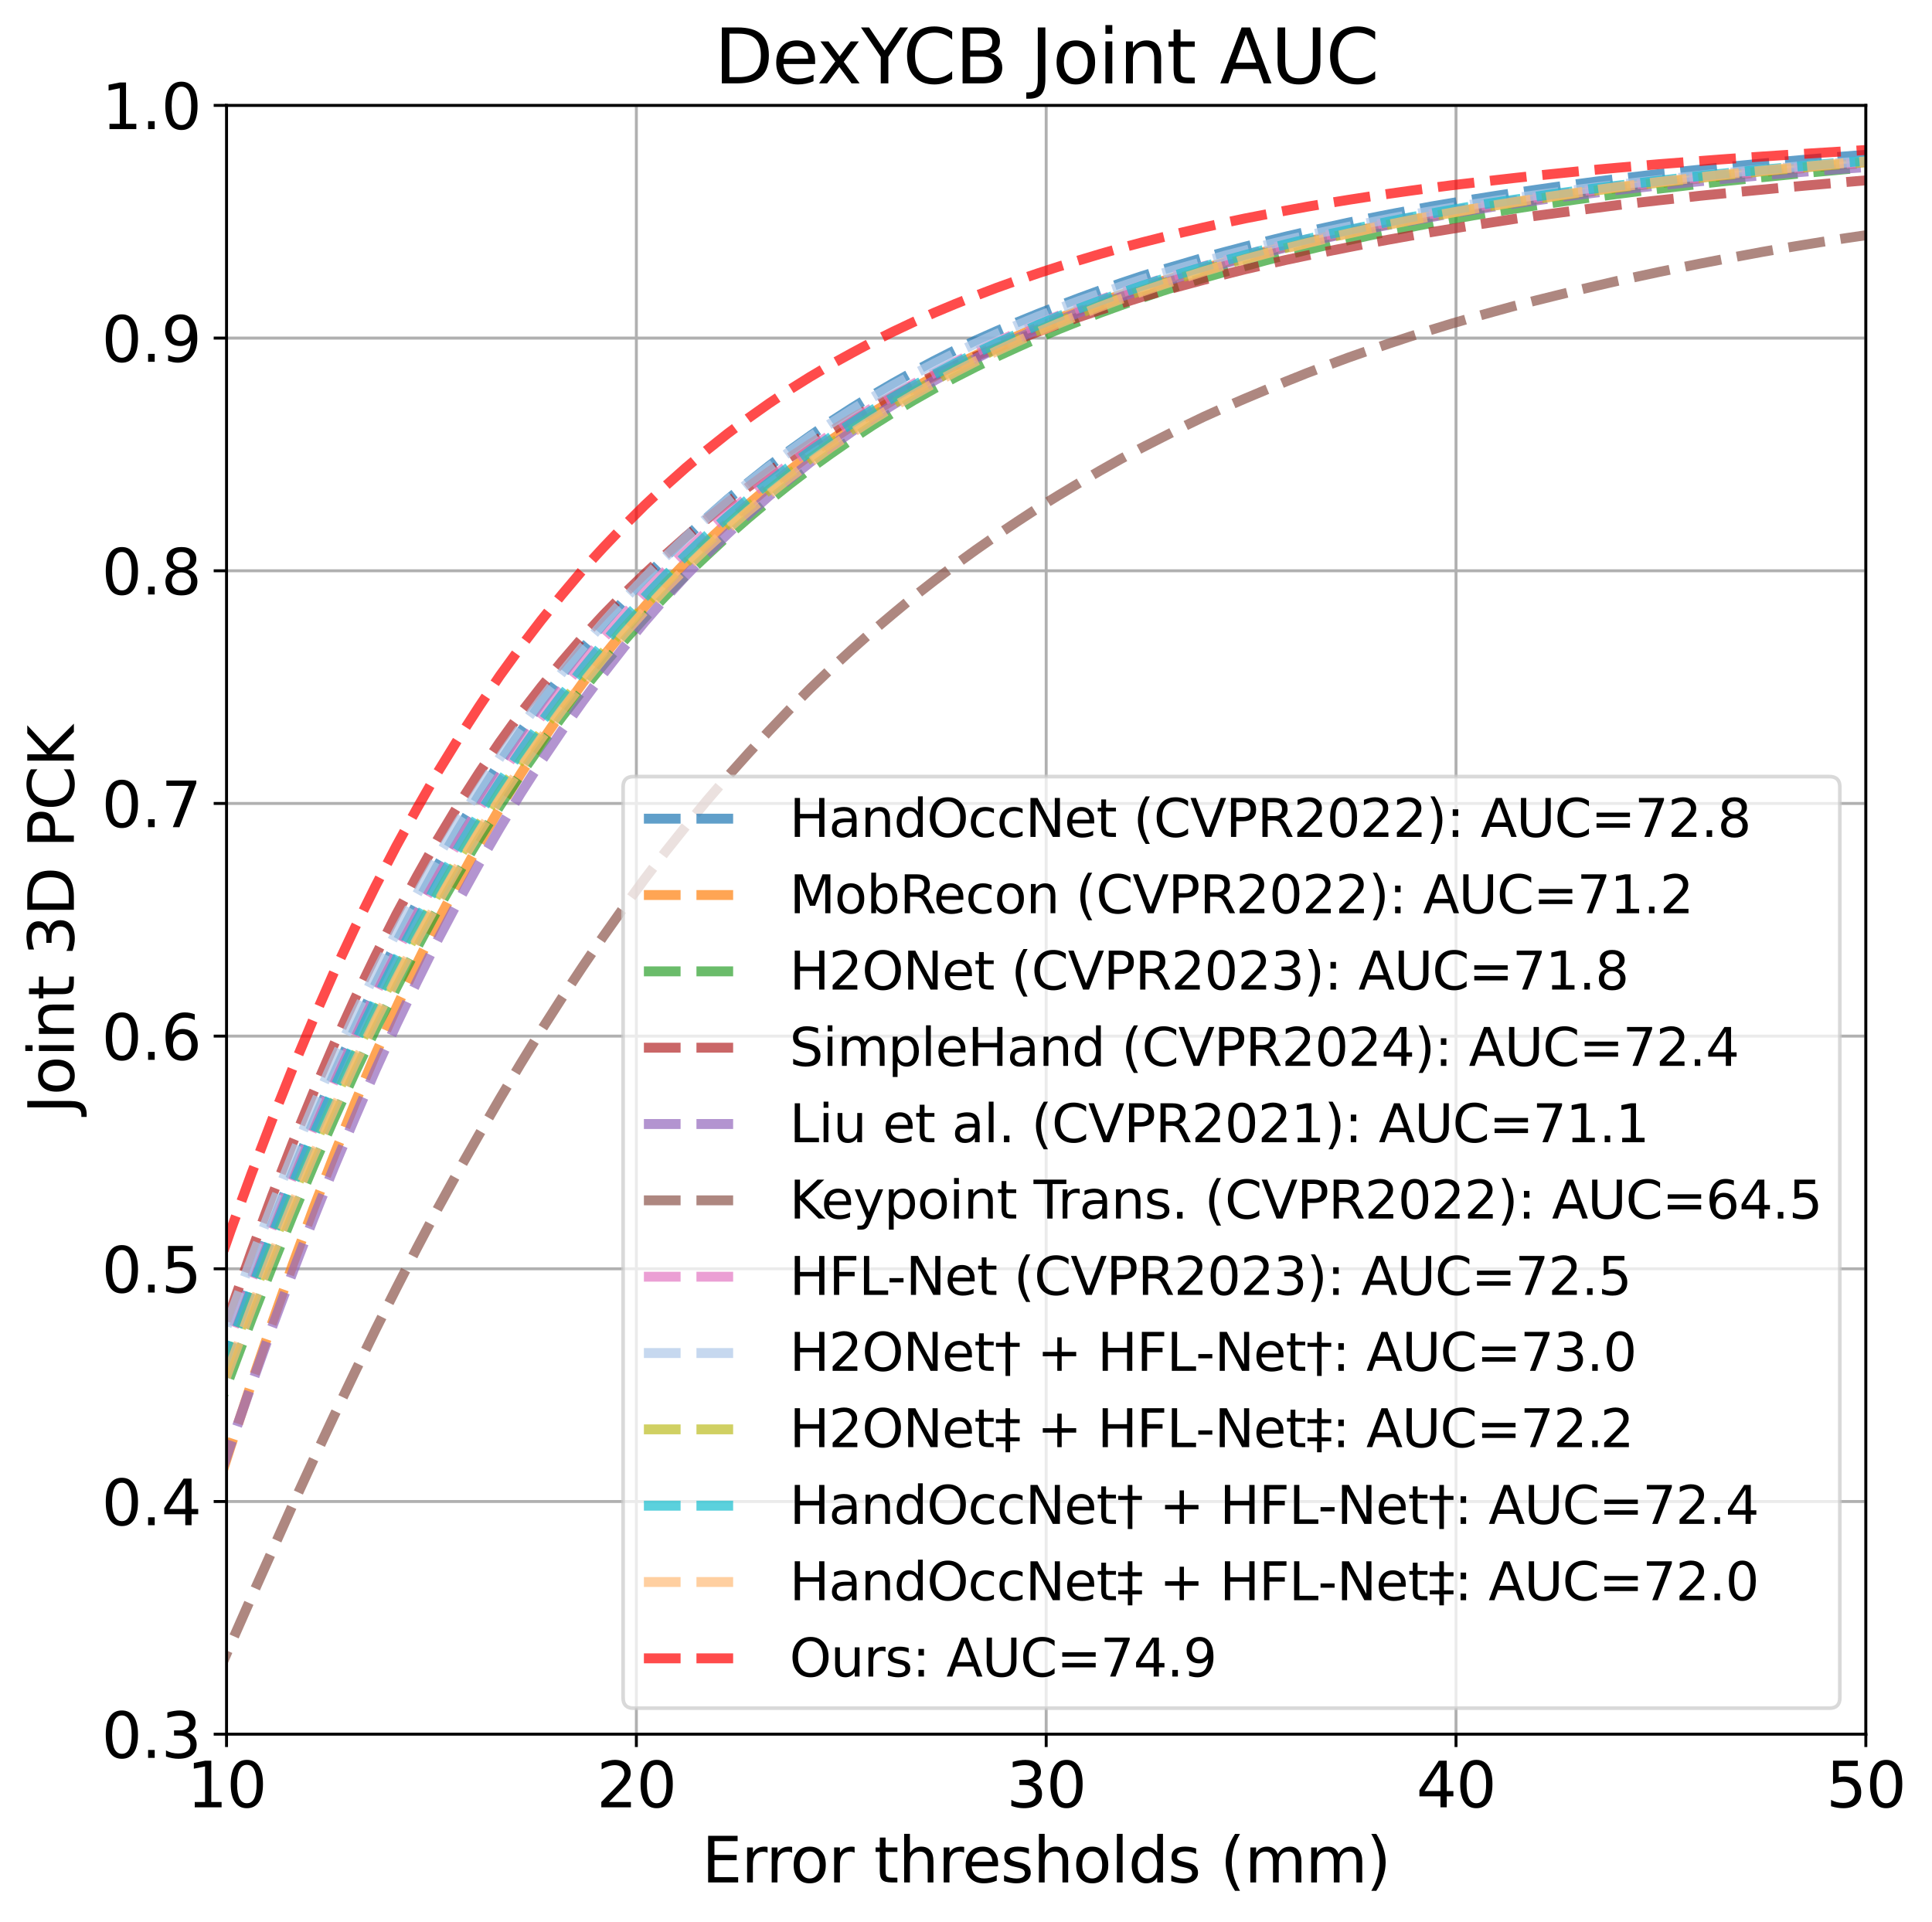 <?xml version="1.0" encoding="utf-8" standalone="no"?>
<!DOCTYPE svg PUBLIC "-//W3C//DTD SVG 1.1//EN"
  "http://www.w3.org/Graphics/SVG/1.1/DTD/svg11.dtd">
<svg xmlns:xlink="http://www.w3.org/1999/xlink" width="526.104pt" height="523.326pt" viewBox="0 0 526.104 523.326" xmlns="http://www.w3.org/2000/svg" version="1.1">
 <defs>
  <style type="text/css">*{stroke-linejoin: round; stroke-linecap: butt}</style>
 </defs>
 <g id="figure_1">
  <g id="patch_1">
   <path d="M 0 523.326 
L 526.104 523.326 
L 526.104 0 
L 0 0 
z
" style="fill: #ffffff"/>
  </g>
  <g id="axes_1">
   <g id="patch_2">
    <path d="M 61.688 472.221 
L 508.088 472.221 
L 508.088 28.701 
L 61.688 28.701 
z
" style="fill: #ffffff"/>
   </g>
   <g id="matplotlib.axis_1">
    <g id="xtick_1">
     <g id="line2d_1">
      <path d="M 61.688 472.221 
L 61.688 28.701 
" clip-path="url(#p6119483c3f)" style="fill: none; stroke: #b0b0b0; stroke-width: 0.8; stroke-linecap: square"/>
     </g>
     <g id="line2d_2">
      <defs>
       <path id="ma29329831c" d="M 0 0 
L 0 3.5 
" style="stroke: #000000; stroke-width: 0.8"/>
      </defs>
      <g>
       <use xlink:href="#ma29329831c" x="61.688" y="472.221" style="stroke: #000000; stroke-width: 0.8"/>
      </g>
     </g>
     <g id="text_1">
      <!-- 10 -->
      <g transform="translate(50.872 492.138) scale(0.17 -0.17)">
       <defs>
        <path id="DejaVuSans-31" d="M 794 531 
L 1825 531 
L 1825 4091 
L 703 3866 
L 703 4441 
L 1819 4666 
L 2450 4666 
L 2450 531 
L 3481 531 
L 3481 0 
L 794 0 
L 794 531 
z
" transform="scale(0.016)"/>
        <path id="DejaVuSans-30" d="M 2034 4250 
Q 1547 4250 1301 3770 
Q 1056 3291 1056 2328 
Q 1056 1369 1301 889 
Q 1547 409 2034 409 
Q 2525 409 2770 889 
Q 3016 1369 3016 2328 
Q 3016 3291 2770 3770 
Q 2525 4250 2034 4250 
z
M 2034 4750 
Q 2819 4750 3233 4129 
Q 3647 3509 3647 2328 
Q 3647 1150 3233 529 
Q 2819 -91 2034 -91 
Q 1250 -91 836 529 
Q 422 1150 422 2328 
Q 422 3509 836 4129 
Q 1250 4750 2034 4750 
z
" transform="scale(0.016)"/>
       </defs>
       <use xlink:href="#DejaVuSans-31"/>
       <use xlink:href="#DejaVuSans-30" x="63.623"/>
      </g>
     </g>
    </g>
    <g id="xtick_2">
     <g id="line2d_3">
      <path d="M 173.288 472.221 
L 173.288 28.701 
" clip-path="url(#p6119483c3f)" style="fill: none; stroke: #b0b0b0; stroke-width: 0.8; stroke-linecap: square"/>
     </g>
     <g id="line2d_4">
      <g>
       <use xlink:href="#ma29329831c" x="173.288" y="472.221" style="stroke: #000000; stroke-width: 0.8"/>
      </g>
     </g>
     <g id="text_2">
      <!-- 20 -->
      <g transform="translate(162.472 492.138) scale(0.17 -0.17)">
       <defs>
        <path id="DejaVuSans-32" d="M 1228 531 
L 3431 531 
L 3431 0 
L 469 0 
L 469 531 
Q 828 903 1448 1529 
Q 2069 2156 2228 2338 
Q 2531 2678 2651 2914 
Q 2772 3150 2772 3378 
Q 2772 3750 2511 3984 
Q 2250 4219 1831 4219 
Q 1534 4219 1204 4116 
Q 875 4013 500 3803 
L 500 4441 
Q 881 4594 1212 4672 
Q 1544 4750 1819 4750 
Q 2544 4750 2975 4387 
Q 3406 4025 3406 3419 
Q 3406 3131 3298 2873 
Q 3191 2616 2906 2266 
Q 2828 2175 2409 1742 
Q 1991 1309 1228 531 
z
" transform="scale(0.016)"/>
       </defs>
       <use xlink:href="#DejaVuSans-32"/>
       <use xlink:href="#DejaVuSans-30" x="63.623"/>
      </g>
     </g>
    </g>
    <g id="xtick_3">
     <g id="line2d_5">
      <path d="M 284.888 472.221 
L 284.888 28.701 
" clip-path="url(#p6119483c3f)" style="fill: none; stroke: #b0b0b0; stroke-width: 0.8; stroke-linecap: square"/>
     </g>
     <g id="line2d_6">
      <g>
       <use xlink:href="#ma29329831c" x="284.888" y="472.221" style="stroke: #000000; stroke-width: 0.8"/>
      </g>
     </g>
     <g id="text_3">
      <!-- 30 -->
      <g transform="translate(274.072 492.138) scale(0.17 -0.17)">
       <defs>
        <path id="DejaVuSans-33" d="M 2597 2516 
Q 3050 2419 3304 2112 
Q 3559 1806 3559 1356 
Q 3559 666 3084 287 
Q 2609 -91 1734 -91 
Q 1441 -91 1130 -33 
Q 819 25 488 141 
L 488 750 
Q 750 597 1062 519 
Q 1375 441 1716 441 
Q 2309 441 2620 675 
Q 2931 909 2931 1356 
Q 2931 1769 2642 2001 
Q 2353 2234 1838 2234 
L 1294 2234 
L 1294 2753 
L 1863 2753 
Q 2328 2753 2575 2939 
Q 2822 3125 2822 3475 
Q 2822 3834 2567 4026 
Q 2313 4219 1838 4219 
Q 1578 4219 1281 4162 
Q 984 4106 628 3988 
L 628 4550 
Q 988 4650 1302 4700 
Q 1616 4750 1894 4750 
Q 2613 4750 3031 4423 
Q 3450 4097 3450 3541 
Q 3450 3153 3228 2886 
Q 3006 2619 2597 2516 
z
" transform="scale(0.016)"/>
       </defs>
       <use xlink:href="#DejaVuSans-33"/>
       <use xlink:href="#DejaVuSans-30" x="63.623"/>
      </g>
     </g>
    </g>
    <g id="xtick_4">
     <g id="line2d_7">
      <path d="M 396.488 472.221 
L 396.488 28.701 
" clip-path="url(#p6119483c3f)" style="fill: none; stroke: #b0b0b0; stroke-width: 0.8; stroke-linecap: square"/>
     </g>
     <g id="line2d_8">
      <g>
       <use xlink:href="#ma29329831c" x="396.488" y="472.221" style="stroke: #000000; stroke-width: 0.8"/>
      </g>
     </g>
     <g id="text_4">
      <!-- 40 -->
      <g transform="translate(385.672 492.138) scale(0.17 -0.17)">
       <defs>
        <path id="DejaVuSans-34" d="M 2419 4116 
L 825 1625 
L 2419 1625 
L 2419 4116 
z
M 2253 4666 
L 3047 4666 
L 3047 1625 
L 3713 1625 
L 3713 1100 
L 3047 1100 
L 3047 0 
L 2419 0 
L 2419 1100 
L 313 1100 
L 313 1709 
L 2253 4666 
z
" transform="scale(0.016)"/>
       </defs>
       <use xlink:href="#DejaVuSans-34"/>
       <use xlink:href="#DejaVuSans-30" x="63.623"/>
      </g>
     </g>
    </g>
    <g id="xtick_5">
     <g id="line2d_9">
      <path d="M 508.088 472.221 
L 508.088 28.701 
" clip-path="url(#p6119483c3f)" style="fill: none; stroke: #b0b0b0; stroke-width: 0.8; stroke-linecap: square"/>
     </g>
     <g id="line2d_10">
      <g>
       <use xlink:href="#ma29329831c" x="508.088" y="472.221" style="stroke: #000000; stroke-width: 0.8"/>
      </g>
     </g>
     <g id="text_5">
      <!-- 50 -->
      <g transform="translate(497.272 492.138) scale(0.17 -0.17)">
       <defs>
        <path id="DejaVuSans-35" d="M 691 4666 
L 3169 4666 
L 3169 4134 
L 1269 4134 
L 1269 2991 
Q 1406 3038 1543 3061 
Q 1681 3084 1819 3084 
Q 2600 3084 3056 2656 
Q 3513 2228 3513 1497 
Q 3513 744 3044 326 
Q 2575 -91 1722 -91 
Q 1428 -91 1123 -41 
Q 819 9 494 109 
L 494 744 
Q 775 591 1075 516 
Q 1375 441 1709 441 
Q 2250 441 2565 725 
Q 2881 1009 2881 1497 
Q 2881 1984 2565 2268 
Q 2250 2553 1709 2553 
Q 1456 2553 1204 2497 
Q 953 2441 691 2322 
L 691 4666 
z
" transform="scale(0.016)"/>
       </defs>
       <use xlink:href="#DejaVuSans-35"/>
       <use xlink:href="#DejaVuSans-30" x="63.623"/>
      </g>
     </g>
    </g>
    <g id="text_6">
     <!-- Error thresholds (mm) -->
     <g transform="translate(191.125 512.591) scale(0.17 -0.17)">
      <defs>
       <path id="DejaVuSans-45" d="M 628 4666 
L 3578 4666 
L 3578 4134 
L 1259 4134 
L 1259 2753 
L 3481 2753 
L 3481 2222 
L 1259 2222 
L 1259 531 
L 3634 531 
L 3634 0 
L 628 0 
L 628 4666 
z
" transform="scale(0.016)"/>
       <path id="DejaVuSans-72" d="M 2631 2963 
Q 2534 3019 2420 3045 
Q 2306 3072 2169 3072 
Q 1681 3072 1420 2755 
Q 1159 2438 1159 1844 
L 1159 0 
L 581 0 
L 581 3500 
L 1159 3500 
L 1159 2956 
Q 1341 3275 1631 3429 
Q 1922 3584 2338 3584 
Q 2397 3584 2469 3576 
Q 2541 3569 2628 3553 
L 2631 2963 
z
" transform="scale(0.016)"/>
       <path id="DejaVuSans-6f" d="M 1959 3097 
Q 1497 3097 1228 2736 
Q 959 2375 959 1747 
Q 959 1119 1226 758 
Q 1494 397 1959 397 
Q 2419 397 2687 759 
Q 2956 1122 2956 1747 
Q 2956 2369 2687 2733 
Q 2419 3097 1959 3097 
z
M 1959 3584 
Q 2709 3584 3137 3096 
Q 3566 2609 3566 1747 
Q 3566 888 3137 398 
Q 2709 -91 1959 -91 
Q 1206 -91 779 398 
Q 353 888 353 1747 
Q 353 2609 779 3096 
Q 1206 3584 1959 3584 
z
" transform="scale(0.016)"/>
       <path id="DejaVuSans-20" transform="scale(0.016)"/>
       <path id="DejaVuSans-74" d="M 1172 4494 
L 1172 3500 
L 2356 3500 
L 2356 3053 
L 1172 3053 
L 1172 1153 
Q 1172 725 1289 603 
Q 1406 481 1766 481 
L 2356 481 
L 2356 0 
L 1766 0 
Q 1100 0 847 248 
Q 594 497 594 1153 
L 594 3053 
L 172 3053 
L 172 3500 
L 594 3500 
L 594 4494 
L 1172 4494 
z
" transform="scale(0.016)"/>
       <path id="DejaVuSans-68" d="M 3513 2113 
L 3513 0 
L 2938 0 
L 2938 2094 
Q 2938 2591 2744 2837 
Q 2550 3084 2163 3084 
Q 1697 3084 1428 2787 
Q 1159 2491 1159 1978 
L 1159 0 
L 581 0 
L 581 4863 
L 1159 4863 
L 1159 2956 
Q 1366 3272 1645 3428 
Q 1925 3584 2291 3584 
Q 2894 3584 3203 3211 
Q 3513 2838 3513 2113 
z
" transform="scale(0.016)"/>
       <path id="DejaVuSans-65" d="M 3597 1894 
L 3597 1613 
L 953 1613 
Q 991 1019 1311 708 
Q 1631 397 2203 397 
Q 2534 397 2845 478 
Q 3156 559 3463 722 
L 3463 178 
Q 3153 47 2828 -22 
Q 2503 -91 2169 -91 
Q 1331 -91 842 396 
Q 353 884 353 1716 
Q 353 2575 817 3079 
Q 1281 3584 2069 3584 
Q 2775 3584 3186 3129 
Q 3597 2675 3597 1894 
z
M 3022 2063 
Q 3016 2534 2758 2815 
Q 2500 3097 2075 3097 
Q 1594 3097 1305 2825 
Q 1016 2553 972 2059 
L 3022 2063 
z
" transform="scale(0.016)"/>
       <path id="DejaVuSans-73" d="M 2834 3397 
L 2834 2853 
Q 2591 2978 2328 3040 
Q 2066 3103 1784 3103 
Q 1356 3103 1142 2972 
Q 928 2841 928 2578 
Q 928 2378 1081 2264 
Q 1234 2150 1697 2047 
L 1894 2003 
Q 2506 1872 2764 1633 
Q 3022 1394 3022 966 
Q 3022 478 2636 193 
Q 2250 -91 1575 -91 
Q 1294 -91 989 -36 
Q 684 19 347 128 
L 347 722 
Q 666 556 975 473 
Q 1284 391 1588 391 
Q 1994 391 2212 530 
Q 2431 669 2431 922 
Q 2431 1156 2273 1281 
Q 2116 1406 1581 1522 
L 1381 1569 
Q 847 1681 609 1914 
Q 372 2147 372 2553 
Q 372 3047 722 3315 
Q 1072 3584 1716 3584 
Q 2034 3584 2315 3537 
Q 2597 3491 2834 3397 
z
" transform="scale(0.016)"/>
       <path id="DejaVuSans-6c" d="M 603 4863 
L 1178 4863 
L 1178 0 
L 603 0 
L 603 4863 
z
" transform="scale(0.016)"/>
       <path id="DejaVuSans-64" d="M 2906 2969 
L 2906 4863 
L 3481 4863 
L 3481 0 
L 2906 0 
L 2906 525 
Q 2725 213 2448 61 
Q 2172 -91 1784 -91 
Q 1150 -91 751 415 
Q 353 922 353 1747 
Q 353 2572 751 3078 
Q 1150 3584 1784 3584 
Q 2172 3584 2448 3432 
Q 2725 3281 2906 2969 
z
M 947 1747 
Q 947 1113 1208 752 
Q 1469 391 1925 391 
Q 2381 391 2643 752 
Q 2906 1113 2906 1747 
Q 2906 2381 2643 2742 
Q 2381 3103 1925 3103 
Q 1469 3103 1208 2742 
Q 947 2381 947 1747 
z
" transform="scale(0.016)"/>
       <path id="DejaVuSans-28" d="M 1984 4856 
Q 1566 4138 1362 3434 
Q 1159 2731 1159 2009 
Q 1159 1288 1364 580 
Q 1569 -128 1984 -844 
L 1484 -844 
Q 1016 -109 783 600 
Q 550 1309 550 2009 
Q 550 2706 781 3412 
Q 1013 4119 1484 4856 
L 1984 4856 
z
" transform="scale(0.016)"/>
       <path id="DejaVuSans-6d" d="M 3328 2828 
Q 3544 3216 3844 3400 
Q 4144 3584 4550 3584 
Q 5097 3584 5394 3201 
Q 5691 2819 5691 2113 
L 5691 0 
L 5113 0 
L 5113 2094 
Q 5113 2597 4934 2840 
Q 4756 3084 4391 3084 
Q 3944 3084 3684 2787 
Q 3425 2491 3425 1978 
L 3425 0 
L 2847 0 
L 2847 2094 
Q 2847 2600 2669 2842 
Q 2491 3084 2119 3084 
Q 1678 3084 1418 2786 
Q 1159 2488 1159 1978 
L 1159 0 
L 581 0 
L 581 3500 
L 1159 3500 
L 1159 2956 
Q 1356 3278 1631 3431 
Q 1906 3584 2284 3584 
Q 2666 3584 2933 3390 
Q 3200 3197 3328 2828 
z
" transform="scale(0.016)"/>
       <path id="DejaVuSans-29" d="M 513 4856 
L 1013 4856 
Q 1481 4119 1714 3412 
Q 1947 2706 1947 2009 
Q 1947 1309 1714 600 
Q 1481 -109 1013 -844 
L 513 -844 
Q 928 -128 1133 580 
Q 1338 1288 1338 2009 
Q 1338 2731 1133 3434 
Q 928 4138 513 4856 
z
" transform="scale(0.016)"/>
      </defs>
      <use xlink:href="#DejaVuSans-45"/>
      <use xlink:href="#DejaVuSans-72" x="63.184"/>
      <use xlink:href="#DejaVuSans-72" x="102.547"/>
      <use xlink:href="#DejaVuSans-6f" x="141.41"/>
      <use xlink:href="#DejaVuSans-72" x="202.592"/>
      <use xlink:href="#DejaVuSans-20" x="243.705"/>
      <use xlink:href="#DejaVuSans-74" x="275.492"/>
      <use xlink:href="#DejaVuSans-68" x="314.701"/>
      <use xlink:href="#DejaVuSans-72" x="378.08"/>
      <use xlink:href="#DejaVuSans-65" x="416.943"/>
      <use xlink:href="#DejaVuSans-73" x="478.467"/>
      <use xlink:href="#DejaVuSans-68" x="530.566"/>
      <use xlink:href="#DejaVuSans-6f" x="593.945"/>
      <use xlink:href="#DejaVuSans-6c" x="655.127"/>
      <use xlink:href="#DejaVuSans-64" x="682.91"/>
      <use xlink:href="#DejaVuSans-73" x="746.387"/>
      <use xlink:href="#DejaVuSans-20" x="798.486"/>
      <use xlink:href="#DejaVuSans-28" x="830.273"/>
      <use xlink:href="#DejaVuSans-6d" x="869.287"/>
      <use xlink:href="#DejaVuSans-6d" x="966.699"/>
      <use xlink:href="#DejaVuSans-29" x="1064.111"/>
     </g>
    </g>
   </g>
   <g id="matplotlib.axis_2">
    <g id="ytick_1">
     <g id="line2d_11">
      <path d="M 61.688 472.221 
L 508.088 472.221 
" clip-path="url(#p6119483c3f)" style="fill: none; stroke: #b0b0b0; stroke-width: 0.8; stroke-linecap: square"/>
     </g>
     <g id="line2d_12">
      <defs>
       <path id="md44a2e68d5" d="M 0 0 
L -3.5 0 
" style="stroke: #000000; stroke-width: 0.8"/>
      </defs>
      <g>
       <use xlink:href="#md44a2e68d5" x="61.688" y="472.221" style="stroke: #000000; stroke-width: 0.8"/>
      </g>
     </g>
     <g id="text_7">
      <!-- 0.3 -->
      <g transform="translate(27.653 478.679) scale(0.17 -0.17)">
       <defs>
        <path id="DejaVuSans-2e" d="M 684 794 
L 1344 794 
L 1344 0 
L 684 0 
L 684 794 
z
" transform="scale(0.016)"/>
       </defs>
       <use xlink:href="#DejaVuSans-30"/>
       <use xlink:href="#DejaVuSans-2e" x="63.623"/>
       <use xlink:href="#DejaVuSans-33" x="95.41"/>
      </g>
     </g>
    </g>
    <g id="ytick_2">
     <g id="line2d_13">
      <path d="M 61.688 408.861 
L 508.088 408.861 
" clip-path="url(#p6119483c3f)" style="fill: none; stroke: #b0b0b0; stroke-width: 0.8; stroke-linecap: square"/>
     </g>
     <g id="line2d_14">
      <g>
       <use xlink:href="#md44a2e68d5" x="61.688" y="408.861" style="stroke: #000000; stroke-width: 0.8"/>
      </g>
     </g>
     <g id="text_8">
      <!-- 0.4 -->
      <g transform="translate(27.653 415.319) scale(0.17 -0.17)">
       <use xlink:href="#DejaVuSans-30"/>
       <use xlink:href="#DejaVuSans-2e" x="63.623"/>
       <use xlink:href="#DejaVuSans-34" x="95.41"/>
      </g>
     </g>
    </g>
    <g id="ytick_3">
     <g id="line2d_15">
      <path d="M 61.688 345.501 
L 508.088 345.501 
" clip-path="url(#p6119483c3f)" style="fill: none; stroke: #b0b0b0; stroke-width: 0.8; stroke-linecap: square"/>
     </g>
     <g id="line2d_16">
      <g>
       <use xlink:href="#md44a2e68d5" x="61.688" y="345.501" style="stroke: #000000; stroke-width: 0.8"/>
      </g>
     </g>
     <g id="text_9">
      <!-- 0.5 -->
      <g transform="translate(27.653 351.959) scale(0.17 -0.17)">
       <use xlink:href="#DejaVuSans-30"/>
       <use xlink:href="#DejaVuSans-2e" x="63.623"/>
       <use xlink:href="#DejaVuSans-35" x="95.41"/>
      </g>
     </g>
    </g>
    <g id="ytick_4">
     <g id="line2d_17">
      <path d="M 61.688 282.141 
L 508.088 282.141 
" clip-path="url(#p6119483c3f)" style="fill: none; stroke: #b0b0b0; stroke-width: 0.8; stroke-linecap: square"/>
     </g>
     <g id="line2d_18">
      <g>
       <use xlink:href="#md44a2e68d5" x="61.688" y="282.141" style="stroke: #000000; stroke-width: 0.8"/>
      </g>
     </g>
     <g id="text_10">
      <!-- 0.6 -->
      <g transform="translate(27.653 288.599) scale(0.17 -0.17)">
       <defs>
        <path id="DejaVuSans-36" d="M 2113 2584 
Q 1688 2584 1439 2293 
Q 1191 2003 1191 1497 
Q 1191 994 1439 701 
Q 1688 409 2113 409 
Q 2538 409 2786 701 
Q 3034 994 3034 1497 
Q 3034 2003 2786 2293 
Q 2538 2584 2113 2584 
z
M 3366 4563 
L 3366 3988 
Q 3128 4100 2886 4159 
Q 2644 4219 2406 4219 
Q 1781 4219 1451 3797 
Q 1122 3375 1075 2522 
Q 1259 2794 1537 2939 
Q 1816 3084 2150 3084 
Q 2853 3084 3261 2657 
Q 3669 2231 3669 1497 
Q 3669 778 3244 343 
Q 2819 -91 2113 -91 
Q 1303 -91 875 529 
Q 447 1150 447 2328 
Q 447 3434 972 4092 
Q 1497 4750 2381 4750 
Q 2619 4750 2861 4703 
Q 3103 4656 3366 4563 
z
" transform="scale(0.016)"/>
       </defs>
       <use xlink:href="#DejaVuSans-30"/>
       <use xlink:href="#DejaVuSans-2e" x="63.623"/>
       <use xlink:href="#DejaVuSans-36" x="95.41"/>
      </g>
     </g>
    </g>
    <g id="ytick_5">
     <g id="line2d_19">
      <path d="M 61.688 218.781 
L 508.088 218.781 
" clip-path="url(#p6119483c3f)" style="fill: none; stroke: #b0b0b0; stroke-width: 0.8; stroke-linecap: square"/>
     </g>
     <g id="line2d_20">
      <g>
       <use xlink:href="#md44a2e68d5" x="61.688" y="218.781" style="stroke: #000000; stroke-width: 0.8"/>
      </g>
     </g>
     <g id="text_11">
      <!-- 0.7 -->
      <g transform="translate(27.653 225.239) scale(0.17 -0.17)">
       <defs>
        <path id="DejaVuSans-37" d="M 525 4666 
L 3525 4666 
L 3525 4397 
L 1831 0 
L 1172 0 
L 2766 4134 
L 525 4134 
L 525 4666 
z
" transform="scale(0.016)"/>
       </defs>
       <use xlink:href="#DejaVuSans-30"/>
       <use xlink:href="#DejaVuSans-2e" x="63.623"/>
       <use xlink:href="#DejaVuSans-37" x="95.41"/>
      </g>
     </g>
    </g>
    <g id="ytick_6">
     <g id="line2d_21">
      <path d="M 61.688 155.421 
L 508.088 155.421 
" clip-path="url(#p6119483c3f)" style="fill: none; stroke: #b0b0b0; stroke-width: 0.8; stroke-linecap: square"/>
     </g>
     <g id="line2d_22">
      <g>
       <use xlink:href="#md44a2e68d5" x="61.688" y="155.421" style="stroke: #000000; stroke-width: 0.8"/>
      </g>
     </g>
     <g id="text_12">
      <!-- 0.8 -->
      <g transform="translate(27.653 161.879) scale(0.17 -0.17)">
       <defs>
        <path id="DejaVuSans-38" d="M 2034 2216 
Q 1584 2216 1326 1975 
Q 1069 1734 1069 1313 
Q 1069 891 1326 650 
Q 1584 409 2034 409 
Q 2484 409 2743 651 
Q 3003 894 3003 1313 
Q 3003 1734 2745 1975 
Q 2488 2216 2034 2216 
z
M 1403 2484 
Q 997 2584 770 2862 
Q 544 3141 544 3541 
Q 544 4100 942 4425 
Q 1341 4750 2034 4750 
Q 2731 4750 3128 4425 
Q 3525 4100 3525 3541 
Q 3525 3141 3298 2862 
Q 3072 2584 2669 2484 
Q 3125 2378 3379 2068 
Q 3634 1759 3634 1313 
Q 3634 634 3220 271 
Q 2806 -91 2034 -91 
Q 1263 -91 848 271 
Q 434 634 434 1313 
Q 434 1759 690 2068 
Q 947 2378 1403 2484 
z
M 1172 3481 
Q 1172 3119 1398 2916 
Q 1625 2713 2034 2713 
Q 2441 2713 2670 2916 
Q 2900 3119 2900 3481 
Q 2900 3844 2670 4047 
Q 2441 4250 2034 4250 
Q 1625 4250 1398 4047 
Q 1172 3844 1172 3481 
z
" transform="scale(0.016)"/>
       </defs>
       <use xlink:href="#DejaVuSans-30"/>
       <use xlink:href="#DejaVuSans-2e" x="63.623"/>
       <use xlink:href="#DejaVuSans-38" x="95.41"/>
      </g>
     </g>
    </g>
    <g id="ytick_7">
     <g id="line2d_23">
      <path d="M 61.688 92.061 
L 508.088 92.061 
" clip-path="url(#p6119483c3f)" style="fill: none; stroke: #b0b0b0; stroke-width: 0.8; stroke-linecap: square"/>
     </g>
     <g id="line2d_24">
      <g>
       <use xlink:href="#md44a2e68d5" x="61.688" y="92.061" style="stroke: #000000; stroke-width: 0.8"/>
      </g>
     </g>
     <g id="text_13">
      <!-- 0.9 -->
      <g transform="translate(27.653 98.519) scale(0.17 -0.17)">
       <defs>
        <path id="DejaVuSans-39" d="M 703 97 
L 703 672 
Q 941 559 1184 500 
Q 1428 441 1663 441 
Q 2288 441 2617 861 
Q 2947 1281 2994 2138 
Q 2813 1869 2534 1725 
Q 2256 1581 1919 1581 
Q 1219 1581 811 2004 
Q 403 2428 403 3163 
Q 403 3881 828 4315 
Q 1253 4750 1959 4750 
Q 2769 4750 3195 4129 
Q 3622 3509 3622 2328 
Q 3622 1225 3098 567 
Q 2575 -91 1691 -91 
Q 1453 -91 1209 -44 
Q 966 3 703 97 
z
M 1959 2075 
Q 2384 2075 2632 2365 
Q 2881 2656 2881 3163 
Q 2881 3666 2632 3958 
Q 2384 4250 1959 4250 
Q 1534 4250 1286 3958 
Q 1038 3666 1038 3163 
Q 1038 2656 1286 2365 
Q 1534 2075 1959 2075 
z
" transform="scale(0.016)"/>
       </defs>
       <use xlink:href="#DejaVuSans-30"/>
       <use xlink:href="#DejaVuSans-2e" x="63.623"/>
       <use xlink:href="#DejaVuSans-39" x="95.41"/>
      </g>
     </g>
    </g>
    <g id="ytick_8">
     <g id="line2d_25">
      <path d="M 61.688 28.701 
L 508.088 28.701 
" clip-path="url(#p6119483c3f)" style="fill: none; stroke: #b0b0b0; stroke-width: 0.8; stroke-linecap: square"/>
     </g>
     <g id="line2d_26">
      <g>
       <use xlink:href="#md44a2e68d5" x="61.688" y="28.701" style="stroke: #000000; stroke-width: 0.8"/>
      </g>
     </g>
     <g id="text_14">
      <!-- 1.0 -->
      <g transform="translate(27.653 35.159) scale(0.17 -0.17)">
       <use xlink:href="#DejaVuSans-31"/>
       <use xlink:href="#DejaVuSans-2e" x="63.623"/>
       <use xlink:href="#DejaVuSans-30" x="95.41"/>
      </g>
     </g>
    </g>
    <g id="text_15">
     <!-- Joint 3D PCK -->
     <g transform="translate(20.117 303.24) rotate(-90) scale(0.17 -0.17)">
      <defs>
       <path id="DejaVuSans-4a" d="M 628 4666 
L 1259 4666 
L 1259 325 
Q 1259 -519 939 -900 
Q 619 -1281 -91 -1281 
L -331 -1281 
L -331 -750 
L -134 -750 
Q 284 -750 456 -515 
Q 628 -281 628 325 
L 628 4666 
z
" transform="scale(0.016)"/>
       <path id="DejaVuSans-69" d="M 603 3500 
L 1178 3500 
L 1178 0 
L 603 0 
L 603 3500 
z
M 603 4863 
L 1178 4863 
L 1178 4134 
L 603 4134 
L 603 4863 
z
" transform="scale(0.016)"/>
       <path id="DejaVuSans-6e" d="M 3513 2113 
L 3513 0 
L 2938 0 
L 2938 2094 
Q 2938 2591 2744 2837 
Q 2550 3084 2163 3084 
Q 1697 3084 1428 2787 
Q 1159 2491 1159 1978 
L 1159 0 
L 581 0 
L 581 3500 
L 1159 3500 
L 1159 2956 
Q 1366 3272 1645 3428 
Q 1925 3584 2291 3584 
Q 2894 3584 3203 3211 
Q 3513 2838 3513 2113 
z
" transform="scale(0.016)"/>
       <path id="DejaVuSans-44" d="M 1259 4147 
L 1259 519 
L 2022 519 
Q 2988 519 3436 956 
Q 3884 1394 3884 2338 
Q 3884 3275 3436 3711 
Q 2988 4147 2022 4147 
L 1259 4147 
z
M 628 4666 
L 1925 4666 
Q 3281 4666 3915 4102 
Q 4550 3538 4550 2338 
Q 4550 1131 3912 565 
Q 3275 0 1925 0 
L 628 0 
L 628 4666 
z
" transform="scale(0.016)"/>
       <path id="DejaVuSans-50" d="M 1259 4147 
L 1259 2394 
L 2053 2394 
Q 2494 2394 2734 2622 
Q 2975 2850 2975 3272 
Q 2975 3691 2734 3919 
Q 2494 4147 2053 4147 
L 1259 4147 
z
M 628 4666 
L 2053 4666 
Q 2838 4666 3239 4311 
Q 3641 3956 3641 3272 
Q 3641 2581 3239 2228 
Q 2838 1875 2053 1875 
L 1259 1875 
L 1259 0 
L 628 0 
L 628 4666 
z
" transform="scale(0.016)"/>
       <path id="DejaVuSans-43" d="M 4122 4306 
L 4122 3641 
Q 3803 3938 3442 4084 
Q 3081 4231 2675 4231 
Q 1875 4231 1450 3742 
Q 1025 3253 1025 2328 
Q 1025 1406 1450 917 
Q 1875 428 2675 428 
Q 3081 428 3442 575 
Q 3803 722 4122 1019 
L 4122 359 
Q 3791 134 3420 21 
Q 3050 -91 2638 -91 
Q 1578 -91 968 557 
Q 359 1206 359 2328 
Q 359 3453 968 4101 
Q 1578 4750 2638 4750 
Q 3056 4750 3426 4639 
Q 3797 4528 4122 4306 
z
" transform="scale(0.016)"/>
       <path id="DejaVuSans-4b" d="M 628 4666 
L 1259 4666 
L 1259 2694 
L 3353 4666 
L 4166 4666 
L 1850 2491 
L 4331 0 
L 3500 0 
L 1259 2247 
L 1259 0 
L 628 0 
L 628 4666 
z
" transform="scale(0.016)"/>
      </defs>
      <use xlink:href="#DejaVuSans-4a"/>
      <use xlink:href="#DejaVuSans-6f" x="29.492"/>
      <use xlink:href="#DejaVuSans-69" x="90.674"/>
      <use xlink:href="#DejaVuSans-6e" x="118.457"/>
      <use xlink:href="#DejaVuSans-74" x="181.836"/>
      <use xlink:href="#DejaVuSans-20" x="221.045"/>
      <use xlink:href="#DejaVuSans-33" x="252.832"/>
      <use xlink:href="#DejaVuSans-44" x="316.455"/>
      <use xlink:href="#DejaVuSans-20" x="393.457"/>
      <use xlink:href="#DejaVuSans-50" x="425.244"/>
      <use xlink:href="#DejaVuSans-43" x="485.547"/>
      <use xlink:href="#DejaVuSans-4b" x="555.371"/>
     </g>
    </g>
   </g>
   <g id="line2d_27">
    <path d="M 10.412 524.326 
L 12.088 519.153 
L 17.724 501.5 
L 23.361 483.514 
L 28.997 465.6 
L 34.634 447.72 
L 40.27 430.136 
L 45.906 412.968 
L 51.543 396.111 
L 57.179 379.813 
L 62.815 363.771 
L 68.452 348.4 
L 74.088 333.531 
L 79.724 319.322 
L 85.361 305.688 
L 90.997 292.593 
L 96.634 280.18 
L 102.27 268.115 
L 107.906 256.79 
L 113.543 246.001 
L 119.179 235.72 
L 124.815 225.92 
L 130.452 216.573 
L 136.088 207.708 
L 141.724 199.376 
L 147.361 191.383 
L 152.997 183.847 
L 158.634 176.664 
L 164.27 169.871 
L 169.906 163.451 
L 175.543 157.454 
L 181.179 151.689 
L 186.815 146.262 
L 192.452 141.027 
L 198.088 136.044 
L 203.724 131.407 
L 209.361 126.927 
L 214.997 122.695 
L 220.634 118.677 
L 226.27 114.778 
L 231.906 111.142 
L 237.543 107.655 
L 243.179 104.357 
L 248.815 101.218 
L 254.452 98.219 
L 260.088 95.363 
L 265.724 92.68 
L 271.361 90.174 
L 276.997 87.765 
L 282.634 85.466 
L 288.27 83.28 
L 293.906 81.139 
L 299.543 79.084 
L 305.179 77.125 
L 310.815 75.247 
L 316.452 73.494 
L 322.088 71.845 
L 327.724 70.184 
L 333.361 68.671 
L 338.997 67.187 
L 344.634 65.791 
L 350.27 64.398 
L 355.906 63.095 
L 361.543 61.859 
L 367.179 60.627 
L 372.815 59.468 
L 378.452 58.353 
L 384.088 57.296 
L 389.724 56.234 
L 395.361 55.285 
L 400.997 54.333 
L 406.634 53.443 
L 412.27 52.565 
L 417.906 51.741 
L 423.543 50.935 
L 429.179 50.183 
L 434.815 49.424 
L 440.452 48.726 
L 446.088 48.063 
L 451.724 47.396 
L 457.361 46.775 
L 462.997 46.197 
L 468.634 45.606 
L 474.27 45.069 
L 479.906 44.539 
L 485.543 44.025 
L 491.179 43.524 
L 496.815 43.05 
L 502.452 42.591 
L 508.088 42.144 
" clip-path="url(#p6119483c3f)" style="fill: none; stroke-dasharray: 9.99,4.32; stroke-dashoffset: 0; stroke: #1f77b4; stroke-opacity: 0.706; stroke-width: 2.7"/>
   </g>
   <g id="line2d_28">
    <path d="M 22.261 524.326 
L 23.361 520.905 
L 28.997 502.901 
L 34.634 484.621 
L 40.27 466.017 
L 45.906 447.554 
L 51.543 429.421 
L 57.179 411.407 
L 62.815 393.812 
L 68.452 376.711 
L 74.088 360.316 
L 79.724 344.316 
L 85.361 329.071 
L 90.997 314.516 
L 96.634 300.428 
L 102.27 287.052 
L 107.906 274.453 
L 113.543 262.391 
L 119.179 250.975 
L 124.815 240.207 
L 130.452 229.862 
L 136.088 220.101 
L 141.724 210.834 
L 147.361 202.146 
L 152.997 193.885 
L 158.634 186.026 
L 164.27 178.753 
L 169.906 171.863 
L 175.543 165.19 
L 181.179 158.995 
L 186.815 153.076 
L 192.452 147.526 
L 198.088 142.351 
L 203.724 137.35 
L 209.361 132.604 
L 214.997 128.116 
L 220.634 123.826 
L 226.27 119.817 
L 231.906 116.031 
L 237.543 112.376 
L 243.179 108.97 
L 248.815 105.702 
L 254.452 102.539 
L 260.088 99.526 
L 265.724 96.747 
L 271.361 94.061 
L 276.997 91.514 
L 282.634 89.033 
L 288.27 86.702 
L 293.906 84.463 
L 299.543 82.301 
L 305.179 80.292 
L 310.815 78.365 
L 316.452 76.579 
L 322.088 74.793 
L 327.724 73.129 
L 333.361 71.48 
L 338.997 69.974 
L 344.634 68.486 
L 350.27 67.097 
L 355.906 65.766 
L 361.543 64.471 
L 367.179 63.246 
L 372.815 62.09 
L 378.452 60.968 
L 384.088 59.913 
L 389.724 58.877 
L 395.361 57.909 
L 400.997 56.96 
L 406.634 56.053 
L 412.27 55.126 
L 417.906 54.296 
L 423.543 53.474 
L 429.179 52.705 
L 434.815 51.947 
L 440.452 51.223 
L 446.088 50.51 
L 451.724 49.884 
L 457.361 49.236 
L 462.997 48.589 
L 468.634 48 
L 474.27 47.419 
L 479.906 46.849 
L 485.543 46.315 
L 491.179 45.786 
L 496.815 45.319 
L 502.452 44.843 
L 508.088 44.403 
" clip-path="url(#p6119483c3f)" style="fill: none; stroke-dasharray: 9.99,4.32; stroke-dashoffset: 0; stroke: #ff7f0e; stroke-opacity: 0.706; stroke-width: 2.7"/>
   </g>
   <g id="line2d_29">
    <path d="M 11.645 524.326 
L 12.088 523.048 
L 17.724 506.368 
L 23.361 489.419 
L 28.997 472.36 
L 34.634 455.349 
L 40.27 438.425 
L 45.906 421.953 
L 51.543 405.733 
L 57.179 389.882 
L 62.815 374.351 
L 68.452 359.317 
L 74.088 344.899 
L 79.724 330.88 
L 85.361 317.437 
L 90.997 304.537 
L 96.634 292.098 
L 102.27 280.262 
L 107.906 269.044 
L 113.543 258.071 
L 119.179 247.623 
L 124.815 237.811 
L 130.452 228.429 
L 136.088 219.49 
L 141.724 210.952 
L 147.361 202.881 
L 152.997 195.217 
L 158.634 187.96 
L 164.27 181.043 
L 169.906 174.514 
L 175.543 168.233 
L 181.179 162.309 
L 186.815 156.571 
L 192.452 151.251 
L 198.088 146.025 
L 203.724 141.097 
L 209.361 136.37 
L 214.997 131.867 
L 220.634 127.573 
L 226.27 123.532 
L 231.906 119.618 
L 237.543 115.882 
L 243.179 112.346 
L 248.815 108.981 
L 254.452 105.791 
L 260.088 102.771 
L 265.724 99.903 
L 271.361 97.152 
L 276.997 94.564 
L 282.634 92.046 
L 288.27 89.663 
L 293.906 87.415 
L 299.543 85.185 
L 305.179 83.145 
L 310.815 81.151 
L 316.452 79.242 
L 322.088 77.431 
L 327.724 75.686 
L 333.361 74.078 
L 338.997 72.467 
L 344.634 70.906 
L 350.27 69.444 
L 355.906 68.024 
L 361.543 66.685 
L 367.179 65.392 
L 372.815 64.137 
L 378.452 62.978 
L 384.088 61.832 
L 389.724 60.736 
L 395.361 59.691 
L 400.997 58.685 
L 406.634 57.753 
L 412.27 56.851 
L 417.906 55.991 
L 423.543 55.146 
L 429.179 54.316 
L 434.815 53.556 
L 440.452 52.812 
L 446.088 52.087 
L 451.724 51.386 
L 457.361 50.726 
L 462.997 50.063 
L 468.634 49.421 
L 474.27 48.845 
L 479.906 48.255 
L 485.543 47.697 
L 491.179 47.121 
L 496.815 46.606 
L 502.452 46.079 
L 508.088 45.589 
" clip-path="url(#p6119483c3f)" style="fill: none; stroke-dasharray: 9.99,4.32; stroke-dashoffset: 0; stroke: #2ca02c; stroke-opacity: 0.706; stroke-width: 2.7"/>
   </g>
   <g id="line2d_30">
    <path d="M 12.486 524.326 
L 17.724 506.302 
L 23.361 486.487 
L 28.997 466.639 
L 34.634 447.217 
L 40.27 427.874 
L 45.906 409.252 
L 51.543 391.125 
L 57.179 373.529 
L 62.815 356.86 
L 68.452 340.859 
L 74.088 325.645 
L 79.724 311.162 
L 85.361 297.43 
L 90.997 284.312 
L 96.634 271.925 
L 102.27 260.21 
L 107.906 249.021 
L 113.543 238.582 
L 119.179 228.582 
L 124.815 219.215 
L 130.452 210.433 
L 136.088 202.096 
L 141.724 194.281 
L 147.361 187.031 
L 152.997 180.125 
L 158.634 173.574 
L 164.27 167.474 
L 169.906 161.721 
L 175.543 156.284 
L 181.179 151.084 
L 186.815 146.092 
L 192.452 141.383 
L 198.088 136.908 
L 203.724 132.621 
L 209.361 128.511 
L 214.997 124.607 
L 220.634 120.894 
L 226.27 117.422 
L 231.906 114.007 
L 237.543 110.824 
L 243.179 107.794 
L 248.815 104.933 
L 254.452 102.184 
L 260.088 99.61 
L 265.724 97.092 
L 271.361 94.786 
L 276.997 92.516 
L 282.634 90.348 
L 288.27 88.255 
L 293.906 86.324 
L 299.543 84.405 
L 305.179 82.66 
L 310.815 80.896 
L 316.452 79.292 
L 322.088 77.741 
L 327.724 76.222 
L 333.361 74.758 
L 338.997 73.344 
L 344.634 72.047 
L 350.27 70.765 
L 355.906 69.578 
L 361.543 68.445 
L 367.179 67.327 
L 372.815 66.237 
L 378.452 65.2 
L 384.088 64.193 
L 389.724 63.214 
L 395.361 62.292 
L 400.997 61.359 
L 406.634 60.502 
L 412.27 59.628 
L 417.906 58.813 
L 423.543 58.064 
L 429.179 57.324 
L 434.815 56.587 
L 440.452 55.856 
L 446.088 55.191 
L 451.724 54.547 
L 457.361 53.944 
L 462.997 53.308 
L 468.634 52.752 
L 474.27 52.178 
L 479.906 51.641 
L 485.543 51.091 
L 491.179 50.581 
L 496.815 50.084 
L 502.452 49.585 
L 508.088 49.109 
" clip-path="url(#p6119483c3f)" style="fill: none; stroke-dasharray: 9.99,4.32; stroke-dashoffset: 0; stroke: #b42728; stroke-opacity: 0.706; stroke-width: 2.7"/>
   </g>
   <g id="line2d_31">
    <path d="M 20.066 524.326 
L 23.361 514.448 
L 28.997 497.245 
L 34.634 479.763 
L 40.27 462.188 
L 45.906 444.485 
L 51.543 427.098 
L 57.179 409.997 
L 62.815 393.363 
L 68.452 377.146 
L 74.088 361.434 
L 79.724 346.368 
L 85.361 331.774 
L 90.997 317.719 
L 96.634 304.359 
L 102.27 291.338 
L 107.906 279.022 
L 113.543 267.309 
L 119.179 255.974 
L 124.815 245.332 
L 130.452 235.164 
L 136.088 225.469 
L 141.724 216.129 
L 147.361 207.342 
L 152.997 199.002 
L 158.634 191.059 
L 164.27 183.448 
L 169.906 176.224 
L 175.543 169.346 
L 181.179 162.848 
L 186.815 156.69 
L 192.452 150.882 
L 198.088 145.403 
L 203.724 140.128 
L 209.361 135.098 
L 214.997 130.393 
L 220.634 125.862 
L 226.27 121.602 
L 231.906 117.561 
L 237.543 113.725 
L 243.179 110.192 
L 248.815 106.797 
L 254.452 103.584 
L 260.088 100.476 
L 265.724 97.62 
L 271.361 94.814 
L 276.997 92.135 
L 282.634 89.65 
L 288.27 87.298 
L 293.906 85.052 
L 299.543 82.889 
L 305.179 80.798 
L 310.815 78.832 
L 316.452 76.936 
L 322.088 75.101 
L 327.724 73.412 
L 333.361 71.776 
L 338.997 70.238 
L 344.634 68.756 
L 350.27 67.365 
L 355.906 65.966 
L 361.543 64.655 
L 367.179 63.42 
L 372.815 62.247 
L 378.452 61.163 
L 384.088 60.132 
L 389.724 59.108 
L 395.361 58.111 
L 400.997 57.178 
L 406.634 56.287 
L 412.27 55.447 
L 417.906 54.624 
L 423.543 53.853 
L 429.179 53.12 
L 434.815 52.417 
L 440.452 51.721 
L 446.088 51.098 
L 451.724 50.491 
L 457.361 49.909 
L 462.997 49.35 
L 468.634 48.789 
L 474.27 48.251 
L 479.906 47.716 
L 485.543 47.239 
L 491.179 46.771 
L 496.815 46.322 
L 502.452 45.91 
L 508.088 45.514 
" clip-path="url(#p6119483c3f)" style="fill: none; stroke-dasharray: 9.99,4.32; stroke-dashoffset: 0; stroke: #9467bd; stroke-opacity: 0.706; stroke-width: 2.7"/>
   </g>
   <g id="line2d_32">
    <path d="M 29.46 524.326 
L 34.634 512.615 
L 40.27 499.672 
L 45.906 486.655 
L 51.543 473.641 
L 57.179 460.741 
L 62.815 447.738 
L 68.452 434.953 
L 74.088 422.364 
L 79.724 409.742 
L 85.361 397.478 
L 90.997 385.432 
L 96.634 373.639 
L 102.27 362.039 
L 107.906 350.818 
L 113.543 339.84 
L 119.179 329.141 
L 124.815 318.877 
L 130.452 308.955 
L 136.088 299.209 
L 141.724 289.738 
L 147.361 280.573 
L 152.997 271.768 
L 158.634 263.257 
L 164.27 254.997 
L 169.906 247.029 
L 175.543 239.34 
L 181.179 231.975 
L 186.815 224.925 
L 192.452 218.03 
L 198.088 211.493 
L 203.724 205.202 
L 209.361 199.097 
L 214.997 193.186 
L 220.634 187.516 
L 226.27 182.114 
L 231.906 176.932 
L 237.543 171.917 
L 243.179 167.159 
L 248.815 162.487 
L 254.452 158.084 
L 260.088 153.823 
L 265.724 149.742 
L 271.361 145.806 
L 276.997 142.035 
L 282.634 138.342 
L 288.27 134.858 
L 293.906 131.48 
L 299.543 128.178 
L 305.179 124.993 
L 310.815 121.989 
L 316.452 119.111 
L 322.088 116.255 
L 327.724 113.528 
L 333.361 110.989 
L 338.997 108.555 
L 344.634 106.187 
L 350.27 103.848 
L 355.906 101.588 
L 361.543 99.46 
L 367.179 97.37 
L 372.815 95.394 
L 378.452 93.47 
L 384.088 91.607 
L 389.724 89.83 
L 395.361 88.102 
L 400.997 86.471 
L 406.634 84.892 
L 412.27 83.343 
L 417.906 81.909 
L 423.543 80.514 
L 429.179 79.124 
L 434.815 77.802 
L 440.452 76.493 
L 446.088 75.279 
L 451.724 74.068 
L 457.361 72.914 
L 462.997 71.775 
L 468.634 70.701 
L 474.27 69.644 
L 479.906 68.591 
L 485.543 67.619 
L 491.179 66.68 
L 496.815 65.766 
L 502.452 64.88 
L 508.088 64.053 
" clip-path="url(#p6119483c3f)" style="fill: none; stroke-dasharray: 9.99,4.32; stroke-dashoffset: 0; stroke: #8c564b; stroke-opacity: 0.706; stroke-width: 2.7"/>
   </g>
   <g id="line2d_33">
    <path d="M 9.685 524.326 
L 12.088 516.952 
L 17.724 499.396 
L 23.361 481.622 
L 28.997 463.925 
L 34.634 446.335 
L 40.27 429.058 
L 45.906 412.042 
L 51.543 395.508 
L 57.179 379.348 
L 62.815 363.685 
L 68.452 348.651 
L 74.088 334.169 
L 79.724 320.223 
L 85.361 306.978 
L 90.997 294.224 
L 96.634 282.033 
L 102.27 270.481 
L 107.906 259.338 
L 113.543 248.804 
L 119.179 238.785 
L 124.815 229.19 
L 130.452 220.096 
L 136.088 211.381 
L 141.724 203.059 
L 147.361 195.158 
L 152.997 187.66 
L 158.634 180.573 
L 164.27 173.884 
L 169.906 167.474 
L 175.543 161.329 
L 181.179 155.498 
L 186.815 150.056 
L 192.452 144.824 
L 198.088 139.89 
L 203.724 135.147 
L 209.361 130.648 
L 214.997 126.275 
L 220.634 122.182 
L 226.27 118.253 
L 231.906 114.548 
L 237.543 111.049 
L 243.179 107.698 
L 248.815 104.517 
L 254.452 101.497 
L 260.088 98.593 
L 265.724 95.816 
L 271.361 93.137 
L 276.997 90.628 
L 282.634 88.232 
L 288.27 85.978 
L 293.906 83.816 
L 299.543 81.669 
L 305.179 79.665 
L 310.815 77.787 
L 316.452 75.977 
L 322.088 74.202 
L 327.724 72.537 
L 333.361 70.94 
L 338.997 69.399 
L 344.634 67.941 
L 350.27 66.513 
L 355.906 65.205 
L 361.543 63.951 
L 367.179 62.747 
L 372.815 61.54 
L 378.452 60.371 
L 384.088 59.302 
L 389.724 58.293 
L 395.361 57.372 
L 400.997 56.425 
L 406.634 55.519 
L 412.27 54.641 
L 417.906 53.817 
L 423.543 53.028 
L 429.179 52.243 
L 434.815 51.489 
L 440.452 50.774 
L 446.088 50.115 
L 451.724 49.487 
L 457.361 48.86 
L 462.997 48.241 
L 468.634 47.647 
L 474.27 47.08 
L 479.906 46.522 
L 485.543 46.002 
L 491.179 45.522 
L 496.815 45.03 
L 502.452 44.557 
L 508.088 44.118 
" clip-path="url(#p6119483c3f)" style="fill: none; stroke-dasharray: 9.99,4.32; stroke-dashoffset: 0; stroke: #e377c2; stroke-opacity: 0.706; stroke-width: 2.7"/>
   </g>
   <g id="line2d_34">
    <path d="M 8.296 524.326 
L 12.088 512.491 
L 17.724 494.655 
L 23.361 476.72 
L 28.997 458.807 
L 34.634 441.092 
L 40.27 423.715 
L 45.906 406.671 
L 51.543 389.97 
L 57.179 373.749 
L 62.815 358.13 
L 68.452 342.936 
L 74.088 328.454 
L 79.724 314.497 
L 85.361 301.23 
L 90.997 288.582 
L 96.634 276.45 
L 102.27 264.933 
L 107.906 253.937 
L 113.543 243.461 
L 119.179 233.39 
L 124.815 223.874 
L 130.452 214.936 
L 136.088 206.365 
L 141.724 198.244 
L 147.361 190.525 
L 152.997 183.211 
L 158.634 176.29 
L 164.27 169.616 
L 169.906 163.344 
L 175.543 157.328 
L 181.179 151.665 
L 186.815 146.262 
L 192.452 141.048 
L 198.088 136.124 
L 203.724 131.52 
L 209.361 127.217 
L 214.997 122.99 
L 220.634 118.966 
L 226.27 115.272 
L 231.906 111.689 
L 237.543 108.248 
L 243.179 104.969 
L 248.815 101.928 
L 254.452 98.978 
L 260.088 96.18 
L 265.724 93.512 
L 271.361 90.971 
L 276.997 88.541 
L 282.634 86.206 
L 288.27 84.046 
L 293.906 81.956 
L 299.543 79.974 
L 305.179 78.054 
L 310.815 76.185 
L 316.452 74.486 
L 322.088 72.854 
L 327.724 71.257 
L 333.361 69.674 
L 338.997 68.222 
L 344.634 66.777 
L 350.27 65.439 
L 355.906 64.151 
L 361.543 62.942 
L 367.179 61.773 
L 372.815 60.664 
L 378.452 59.549 
L 384.088 58.507 
L 389.724 57.536 
L 395.361 56.574 
L 400.997 55.665 
L 406.634 54.785 
L 412.27 53.973 
L 417.906 53.205 
L 423.543 52.453 
L 429.179 51.713 
L 434.815 51.001 
L 440.452 50.338 
L 446.088 49.677 
L 451.724 49.05 
L 457.361 48.42 
L 462.997 47.83 
L 468.634 47.241 
L 474.27 46.681 
L 479.906 46.187 
L 485.543 45.701 
L 491.179 45.206 
L 496.815 44.719 
L 502.452 44.275 
L 508.088 43.843 
" clip-path="url(#p6119483c3f)" style="fill: none; stroke-dasharray: 9.99,4.32; stroke-dashoffset: 0; stroke: #aec7e8; stroke-opacity: 0.706; stroke-width: 2.7"/>
   </g>
   <g id="line2d_35">
    <path d="M 10.527 524.326 
L 12.088 519.693 
L 17.724 502.559 
L 23.361 485.259 
L 28.997 467.908 
L 34.634 450.607 
L 40.27 433.711 
L 45.906 417 
L 51.543 400.603 
L 57.179 384.692 
L 62.815 369.09 
L 68.452 354.069 
L 74.088 339.563 
L 79.724 325.574 
L 85.361 312.428 
L 90.997 299.593 
L 96.634 287.284 
L 102.27 275.704 
L 107.906 264.524 
L 113.543 253.737 
L 119.179 243.466 
L 124.815 233.786 
L 130.452 224.562 
L 136.088 215.703 
L 141.724 207.303 
L 147.361 199.274 
L 152.997 191.618 
L 158.634 184.422 
L 164.27 177.585 
L 169.906 171.082 
L 175.543 164.878 
L 181.179 158.945 
L 186.815 153.339 
L 192.452 147.998 
L 198.088 142.893 
L 203.724 138.032 
L 209.361 133.464 
L 214.997 129.01 
L 220.634 124.851 
L 226.27 120.845 
L 231.906 117.032 
L 237.543 113.368 
L 243.179 109.95 
L 248.815 106.672 
L 254.452 103.575 
L 260.088 100.612 
L 265.724 97.757 
L 271.361 95.04 
L 276.997 92.449 
L 282.634 89.968 
L 288.27 87.615 
L 293.906 85.369 
L 299.543 83.146 
L 305.179 81.104 
L 310.815 79.135 
L 316.452 77.236 
L 322.088 75.422 
L 327.724 73.67 
L 333.361 72.046 
L 338.997 70.444 
L 344.634 68.943 
L 350.27 67.479 
L 355.906 66.094 
L 361.543 64.794 
L 367.179 63.537 
L 372.815 62.275 
L 378.452 61.075 
L 384.088 59.963 
L 389.724 58.908 
L 395.361 57.918 
L 400.997 56.937 
L 406.634 56.021 
L 412.27 55.139 
L 417.906 54.273 
L 423.543 53.438 
L 429.179 52.62 
L 434.815 51.843 
L 440.452 51.099 
L 446.088 50.412 
L 451.724 49.744 
L 457.361 49.096 
L 462.997 48.443 
L 468.634 47.807 
L 474.27 47.228 
L 479.906 46.65 
L 485.543 46.123 
L 491.179 45.604 
L 496.815 45.092 
L 502.452 44.624 
L 508.088 44.183 
" clip-path="url(#p6119483c3f)" style="fill: none; stroke-dasharray: 9.99,4.32; stroke-dashoffset: 0; stroke: #bcbd22; stroke-opacity: 0.706; stroke-width: 2.7"/>
   </g>
   <g id="line2d_36">
    <path d="M 10.548 524.326 
L 12.088 519.634 
L 17.724 502.135 
L 23.361 484.449 
L 28.997 466.899 
L 34.634 449.311 
L 40.27 431.937 
L 45.906 414.981 
L 51.543 398.381 
L 57.179 382.118 
L 62.815 366.449 
L 68.452 351.194 
L 74.088 336.605 
L 79.724 322.577 
L 85.361 309.152 
L 90.997 296.423 
L 96.634 284.134 
L 102.27 272.469 
L 107.906 261.299 
L 113.543 250.772 
L 119.179 240.625 
L 124.815 231.004 
L 130.452 221.775 
L 136.088 213.05 
L 141.724 204.744 
L 147.361 196.776 
L 152.997 189.343 
L 158.634 182.174 
L 164.27 175.289 
L 169.906 168.831 
L 175.543 162.629 
L 181.179 156.77 
L 186.815 151.18 
L 192.452 145.831 
L 198.088 140.746 
L 203.724 135.952 
L 209.361 131.43 
L 214.997 127.061 
L 220.634 122.893 
L 226.27 119.014 
L 231.906 115.249 
L 237.543 111.665 
L 243.179 108.248 
L 248.815 105.046 
L 254.452 101.94 
L 260.088 99.014 
L 265.724 96.175 
L 271.361 93.507 
L 276.997 90.975 
L 282.634 88.476 
L 288.27 86.183 
L 293.906 83.968 
L 299.543 81.863 
L 305.179 79.837 
L 310.815 77.878 
L 316.452 76.043 
L 322.088 74.324 
L 327.724 72.642 
L 333.361 70.994 
L 338.997 69.46 
L 344.634 67.926 
L 350.27 66.496 
L 355.906 65.127 
L 361.543 63.849 
L 367.179 62.645 
L 372.815 61.465 
L 378.452 60.298 
L 384.088 59.184 
L 389.724 58.147 
L 395.361 57.136 
L 400.997 56.16 
L 406.634 55.245 
L 412.27 54.396 
L 417.906 53.591 
L 423.543 52.768 
L 429.179 51.999 
L 434.815 51.263 
L 440.452 50.562 
L 446.088 49.882 
L 451.724 49.224 
L 457.361 48.559 
L 462.997 47.943 
L 468.634 47.336 
L 474.27 46.757 
L 479.906 46.228 
L 485.543 45.712 
L 491.179 45.194 
L 496.815 44.684 
L 502.452 44.227 
L 508.088 43.771 
" clip-path="url(#p6119483c3f)" style="fill: none; stroke-dasharray: 9.99,4.32; stroke-dashoffset: 0; stroke: #17becf; stroke-opacity: 0.706; stroke-width: 2.7"/>
   </g>
   <g id="line2d_37">
    <path d="M 11.726 524.326 
L 12.088 523.249 
L 17.724 506.203 
L 23.361 488.829 
L 28.997 471.343 
L 34.634 453.873 
L 40.27 436.824 
L 45.906 419.883 
L 51.543 403.339 
L 57.179 387.207 
L 62.815 371.525 
L 68.452 356.327 
L 74.088 341.823 
L 79.724 327.831 
L 85.361 314.529 
L 90.997 301.848 
L 96.634 289.538 
L 102.27 277.898 
L 107.906 266.647 
L 113.543 255.891 
L 119.179 245.708 
L 124.815 235.905 
L 130.452 226.598 
L 136.088 217.668 
L 141.724 209.159 
L 147.361 201.091 
L 152.997 193.369 
L 158.634 186.132 
L 164.27 179.202 
L 169.906 172.622 
L 175.543 166.326 
L 181.179 160.295 
L 186.815 154.628 
L 192.452 149.212 
L 198.088 144.095 
L 203.724 139.19 
L 209.361 134.564 
L 214.997 130.09 
L 220.634 125.855 
L 226.27 121.776 
L 231.906 117.943 
L 237.543 114.276 
L 243.179 110.819 
L 248.815 107.48 
L 254.452 104.314 
L 260.088 101.277 
L 265.724 98.388 
L 271.361 95.609 
L 276.997 92.995 
L 282.634 90.449 
L 288.27 88.073 
L 293.906 85.77 
L 299.543 83.547 
L 305.179 81.441 
L 310.815 79.458 
L 316.452 77.544 
L 322.088 75.714 
L 327.724 73.931 
L 333.361 72.255 
L 338.997 70.62 
L 344.634 69.096 
L 350.27 67.609 
L 355.906 66.204 
L 361.543 64.876 
L 367.179 63.589 
L 372.815 62.325 
L 378.452 61.096 
L 384.088 59.979 
L 389.724 58.901 
L 395.361 57.888 
L 400.997 56.895 
L 406.634 55.961 
L 412.27 55.048 
L 417.906 54.17 
L 423.543 53.323 
L 429.179 52.485 
L 434.815 51.696 
L 440.452 50.938 
L 446.088 50.224 
L 451.724 49.55 
L 457.361 48.902 
L 462.997 48.253 
L 468.634 47.627 
L 474.27 47.028 
L 479.906 46.47 
L 485.543 45.923 
L 491.179 45.414 
L 496.815 44.89 
L 502.452 44.406 
L 508.088 43.934 
" clip-path="url(#p6119483c3f)" style="fill: none; stroke-dasharray: 9.99,4.32; stroke-dashoffset: 0; stroke: #ffbb78; stroke-opacity: 0.706; stroke-width: 2.7"/>
   </g>
   <g id="line2d_38">
    <path d="M 6.452 518.419 
L 12.088 499.359 
L 17.724 479.75 
L 23.361 460.337 
L 28.997 441.063 
L 34.634 422.222 
L 40.27 403.67 
L 45.906 385.638 
L 51.543 368.08 
L 57.179 351.243 
L 62.815 335.055 
L 68.452 319.673 
L 74.088 304.966 
L 79.724 290.86 
L 85.361 277.463 
L 90.997 264.646 
L 96.634 252.641 
L 102.27 241.258 
L 107.906 230.404 
L 113.543 220.155 
L 119.179 210.296 
L 124.815 201.141 
L 130.452 192.414 
L 136.088 184.032 
L 141.724 176.268 
L 147.361 168.915 
L 152.997 161.936 
L 158.634 155.252 
L 164.27 149.11 
L 169.906 143.215 
L 175.543 137.602 
L 181.179 132.335 
L 186.815 127.317 
L 192.452 122.592 
L 198.088 118.104 
L 203.724 113.89 
L 209.361 109.891 
L 214.997 106.119 
L 220.634 102.591 
L 226.27 99.26 
L 231.906 96.158 
L 237.543 93.136 
L 243.179 90.326 
L 248.815 87.663 
L 254.452 85.141 
L 260.088 82.783 
L 265.724 80.53 
L 271.361 78.375 
L 276.997 76.358 
L 282.634 74.429 
L 288.27 72.601 
L 293.906 70.863 
L 299.543 69.169 
L 305.179 67.556 
L 310.815 66.053 
L 316.452 64.628 
L 322.088 63.254 
L 327.724 61.949 
L 333.361 60.69 
L 338.997 59.492 
L 344.634 58.402 
L 350.27 57.329 
L 355.906 56.296 
L 361.543 55.337 
L 367.179 54.419 
L 372.815 53.546 
L 378.452 52.725 
L 384.088 51.928 
L 389.724 51.173 
L 395.361 50.438 
L 400.997 49.785 
L 406.634 49.125 
L 412.27 48.482 
L 417.906 47.87 
L 423.543 47.303 
L 429.179 46.728 
L 434.815 46.187 
L 440.452 45.676 
L 446.088 45.199 
L 451.724 44.715 
L 457.361 44.279 
L 462.997 43.845 
L 468.634 43.414 
L 474.27 43.012 
L 479.906 42.624 
L 485.543 42.25 
L 491.179 41.893 
L 496.815 41.539 
L 502.452 41.197 
L 508.088 40.85 
" clip-path="url(#p6119483c3f)" style="fill: none; stroke-dasharray: 9.99,4.32; stroke-dashoffset: 0; stroke: #ff0000; stroke-opacity: 0.706; stroke-width: 2.7"/>
   </g>
   <g id="patch_3">
    <path d="M 61.688 472.221 
L 61.688 28.701 
" style="fill: none; stroke: #000000; stroke-width: 0.8; stroke-linejoin: miter; stroke-linecap: square"/>
   </g>
   <g id="patch_4">
    <path d="M 508.088 472.221 
L 508.088 28.701 
" style="fill: none; stroke: #000000; stroke-width: 0.8; stroke-linejoin: miter; stroke-linecap: square"/>
   </g>
   <g id="patch_5">
    <path d="M 61.688 472.221 
L 508.088 472.221 
" style="fill: none; stroke: #000000; stroke-width: 0.8; stroke-linejoin: miter; stroke-linecap: square"/>
   </g>
   <g id="patch_6">
    <path d="M 61.688 28.701 
L 508.088 28.701 
" style="fill: none; stroke: #000000; stroke-width: 0.8; stroke-linejoin: miter; stroke-linecap: square"/>
   </g>
   <g id="text_16">
    <!-- DexYCB Joint AUC -->
    <g transform="translate(194.515 22.701) scale(0.204 -0.204)">
     <defs>
      <path id="DejaVuSans-78" d="M 3513 3500 
L 2247 1797 
L 3578 0 
L 2900 0 
L 1881 1375 
L 863 0 
L 184 0 
L 1544 1831 
L 300 3500 
L 978 3500 
L 1906 2253 
L 2834 3500 
L 3513 3500 
z
" transform="scale(0.016)"/>
      <path id="DejaVuSans-59" d="M -13 4666 
L 666 4666 
L 1959 2747 
L 3244 4666 
L 3922 4666 
L 2272 2222 
L 2272 0 
L 1638 0 
L 1638 2222 
L -13 4666 
z
" transform="scale(0.016)"/>
      <path id="DejaVuSans-42" d="M 1259 2228 
L 1259 519 
L 2272 519 
Q 2781 519 3026 730 
Q 3272 941 3272 1375 
Q 3272 1813 3026 2020 
Q 2781 2228 2272 2228 
L 1259 2228 
z
M 1259 4147 
L 1259 2741 
L 2194 2741 
Q 2656 2741 2882 2914 
Q 3109 3088 3109 3444 
Q 3109 3797 2882 3972 
Q 2656 4147 2194 4147 
L 1259 4147 
z
M 628 4666 
L 2241 4666 
Q 2963 4666 3353 4366 
Q 3744 4066 3744 3513 
Q 3744 3084 3544 2831 
Q 3344 2578 2956 2516 
Q 3422 2416 3680 2098 
Q 3938 1781 3938 1306 
Q 3938 681 3513 340 
Q 3088 0 2303 0 
L 628 0 
L 628 4666 
z
" transform="scale(0.016)"/>
      <path id="DejaVuSans-41" d="M 2188 4044 
L 1331 1722 
L 3047 1722 
L 2188 4044 
z
M 1831 4666 
L 2547 4666 
L 4325 0 
L 3669 0 
L 3244 1197 
L 1141 1197 
L 716 0 
L 50 0 
L 1831 4666 
z
" transform="scale(0.016)"/>
      <path id="DejaVuSans-55" d="M 556 4666 
L 1191 4666 
L 1191 1831 
Q 1191 1081 1462 751 
Q 1734 422 2344 422 
Q 2950 422 3222 751 
Q 3494 1081 3494 1831 
L 3494 4666 
L 4128 4666 
L 4128 1753 
Q 4128 841 3676 375 
Q 3225 -91 2344 -91 
Q 1459 -91 1007 375 
Q 556 841 556 1753 
L 556 4666 
z
" transform="scale(0.016)"/>
     </defs>
     <use xlink:href="#DejaVuSans-44"/>
     <use xlink:href="#DejaVuSans-65" x="77.002"/>
     <use xlink:href="#DejaVuSans-78" x="136.775"/>
     <use xlink:href="#DejaVuSans-59" x="195.955"/>
     <use xlink:href="#DejaVuSans-43" x="251.539"/>
     <use xlink:href="#DejaVuSans-42" x="321.363"/>
     <use xlink:href="#DejaVuSans-20" x="389.967"/>
     <use xlink:href="#DejaVuSans-4a" x="421.754"/>
     <use xlink:href="#DejaVuSans-6f" x="451.246"/>
     <use xlink:href="#DejaVuSans-69" x="512.428"/>
     <use xlink:href="#DejaVuSans-6e" x="540.211"/>
     <use xlink:href="#DejaVuSans-74" x="603.59"/>
     <use xlink:href="#DejaVuSans-20" x="642.799"/>
     <use xlink:href="#DejaVuSans-41" x="674.586"/>
     <use xlink:href="#DejaVuSans-55" x="742.994"/>
     <use xlink:href="#DejaVuSans-43" x="816.188"/>
    </g>
   </g>
   <g id="legend_1">
    <g id="patch_7">
     <path d="M 172.508 465.14 
L 498.175 465.14 
Q 501.008 465.14 501.008 462.308 
L 501.008 214.296 
Q 501.008 211.464 498.175 211.464 
L 172.508 211.464 
Q 169.676 211.464 169.676 214.296 
L 169.676 462.308 
Q 169.676 465.14 172.508 465.14 
z
" style="fill: #ffffff; opacity: 0.75; stroke: #cccccc; stroke-linejoin: miter"/>
    </g>
    <g id="line2d_39">
     <path d="M 175.34 222.932 
L 189.501 222.932 
L 203.662 222.932 
" style="fill: none; stroke-dasharray: 9.99,4.32; stroke-dashoffset: 0; stroke: #1f77b4; stroke-opacity: 0.706; stroke-width: 2.7"/>
    </g>
    <g id="text_17">
     <!-- HandOccNet (CVPR2022): AUC=72.8 -->
     <g transform="translate(214.991 227.888) scale(0.142 -0.142)">
      <defs>
       <path id="DejaVuSans-48" d="M 628 4666 
L 1259 4666 
L 1259 2753 
L 3553 2753 
L 3553 4666 
L 4184 4666 
L 4184 0 
L 3553 0 
L 3553 2222 
L 1259 2222 
L 1259 0 
L 628 0 
L 628 4666 
z
" transform="scale(0.016)"/>
       <path id="DejaVuSans-61" d="M 2194 1759 
Q 1497 1759 1228 1600 
Q 959 1441 959 1056 
Q 959 750 1161 570 
Q 1363 391 1709 391 
Q 2188 391 2477 730 
Q 2766 1069 2766 1631 
L 2766 1759 
L 2194 1759 
z
M 3341 1997 
L 3341 0 
L 2766 0 
L 2766 531 
Q 2569 213 2275 61 
Q 1981 -91 1556 -91 
Q 1019 -91 701 211 
Q 384 513 384 1019 
Q 384 1609 779 1909 
Q 1175 2209 1959 2209 
L 2766 2209 
L 2766 2266 
Q 2766 2663 2505 2880 
Q 2244 3097 1772 3097 
Q 1472 3097 1187 3025 
Q 903 2953 641 2809 
L 641 3341 
Q 956 3463 1253 3523 
Q 1550 3584 1831 3584 
Q 2591 3584 2966 3190 
Q 3341 2797 3341 1997 
z
" transform="scale(0.016)"/>
       <path id="DejaVuSans-4f" d="M 2522 4238 
Q 1834 4238 1429 3725 
Q 1025 3213 1025 2328 
Q 1025 1447 1429 934 
Q 1834 422 2522 422 
Q 3209 422 3611 934 
Q 4013 1447 4013 2328 
Q 4013 3213 3611 3725 
Q 3209 4238 2522 4238 
z
M 2522 4750 
Q 3503 4750 4090 4092 
Q 4678 3434 4678 2328 
Q 4678 1225 4090 567 
Q 3503 -91 2522 -91 
Q 1538 -91 948 565 
Q 359 1222 359 2328 
Q 359 3434 948 4092 
Q 1538 4750 2522 4750 
z
" transform="scale(0.016)"/>
       <path id="DejaVuSans-63" d="M 3122 3366 
L 3122 2828 
Q 2878 2963 2633 3030 
Q 2388 3097 2138 3097 
Q 1578 3097 1268 2742 
Q 959 2388 959 1747 
Q 959 1106 1268 751 
Q 1578 397 2138 397 
Q 2388 397 2633 464 
Q 2878 531 3122 666 
L 3122 134 
Q 2881 22 2623 -34 
Q 2366 -91 2075 -91 
Q 1284 -91 818 406 
Q 353 903 353 1747 
Q 353 2603 823 3093 
Q 1294 3584 2113 3584 
Q 2378 3584 2631 3529 
Q 2884 3475 3122 3366 
z
" transform="scale(0.016)"/>
       <path id="DejaVuSans-4e" d="M 628 4666 
L 1478 4666 
L 3547 763 
L 3547 4666 
L 4159 4666 
L 4159 0 
L 3309 0 
L 1241 3903 
L 1241 0 
L 628 0 
L 628 4666 
z
" transform="scale(0.016)"/>
       <path id="DejaVuSans-56" d="M 1831 0 
L 50 4666 
L 709 4666 
L 2188 738 
L 3669 4666 
L 4325 4666 
L 2547 0 
L 1831 0 
z
" transform="scale(0.016)"/>
       <path id="DejaVuSans-52" d="M 2841 2188 
Q 3044 2119 3236 1894 
Q 3428 1669 3622 1275 
L 4263 0 
L 3584 0 
L 2988 1197 
Q 2756 1666 2539 1819 
Q 2322 1972 1947 1972 
L 1259 1972 
L 1259 0 
L 628 0 
L 628 4666 
L 2053 4666 
Q 2853 4666 3247 4331 
Q 3641 3997 3641 3322 
Q 3641 2881 3436 2590 
Q 3231 2300 2841 2188 
z
M 1259 4147 
L 1259 2491 
L 2053 2491 
Q 2509 2491 2742 2702 
Q 2975 2913 2975 3322 
Q 2975 3731 2742 3939 
Q 2509 4147 2053 4147 
L 1259 4147 
z
" transform="scale(0.016)"/>
       <path id="DejaVuSans-3a" d="M 750 794 
L 1409 794 
L 1409 0 
L 750 0 
L 750 794 
z
M 750 3309 
L 1409 3309 
L 1409 2516 
L 750 2516 
L 750 3309 
z
" transform="scale(0.016)"/>
       <path id="DejaVuSans-3d" d="M 678 2906 
L 4684 2906 
L 4684 2381 
L 678 2381 
L 678 2906 
z
M 678 1631 
L 4684 1631 
L 4684 1100 
L 678 1100 
L 678 1631 
z
" transform="scale(0.016)"/>
      </defs>
      <use xlink:href="#DejaVuSans-48"/>
      <use xlink:href="#DejaVuSans-61" x="75.195"/>
      <use xlink:href="#DejaVuSans-6e" x="136.475"/>
      <use xlink:href="#DejaVuSans-64" x="199.854"/>
      <use xlink:href="#DejaVuSans-4f" x="263.33"/>
      <use xlink:href="#DejaVuSans-63" x="342.041"/>
      <use xlink:href="#DejaVuSans-63" x="397.021"/>
      <use xlink:href="#DejaVuSans-4e" x="452.002"/>
      <use xlink:href="#DejaVuSans-65" x="526.807"/>
      <use xlink:href="#DejaVuSans-74" x="588.33"/>
      <use xlink:href="#DejaVuSans-20" x="627.539"/>
      <use xlink:href="#DejaVuSans-28" x="659.326"/>
      <use xlink:href="#DejaVuSans-43" x="698.34"/>
      <use xlink:href="#DejaVuSans-56" x="768.164"/>
      <use xlink:href="#DejaVuSans-50" x="836.572"/>
      <use xlink:href="#DejaVuSans-52" x="896.875"/>
      <use xlink:href="#DejaVuSans-32" x="966.357"/>
      <use xlink:href="#DejaVuSans-30" x="1029.98"/>
      <use xlink:href="#DejaVuSans-32" x="1093.604"/>
      <use xlink:href="#DejaVuSans-32" x="1157.227"/>
      <use xlink:href="#DejaVuSans-29" x="1220.85"/>
      <use xlink:href="#DejaVuSans-3a" x="1259.863"/>
      <use xlink:href="#DejaVuSans-20" x="1293.555"/>
      <use xlink:href="#DejaVuSans-41" x="1325.342"/>
      <use xlink:href="#DejaVuSans-55" x="1393.75"/>
      <use xlink:href="#DejaVuSans-43" x="1466.943"/>
      <use xlink:href="#DejaVuSans-3d" x="1536.768"/>
      <use xlink:href="#DejaVuSans-37" x="1620.557"/>
      <use xlink:href="#DejaVuSans-32" x="1684.18"/>
      <use xlink:href="#DejaVuSans-2e" x="1747.803"/>
      <use xlink:href="#DejaVuSans-38" x="1779.59"/>
     </g>
    </g>
    <g id="line2d_40">
     <path d="M 175.34 243.718 
L 189.501 243.718 
L 203.662 243.718 
" style="fill: none; stroke-dasharray: 9.99,4.32; stroke-dashoffset: 0; stroke: #ff7f0e; stroke-opacity: 0.706; stroke-width: 2.7"/>
    </g>
    <g id="text_18">
     <!-- MobRecon (CVPR2022): AUC=71.2 -->
     <g transform="translate(214.991 248.674) scale(0.142 -0.142)">
      <defs>
       <path id="DejaVuSans-4d" d="M 628 4666 
L 1569 4666 
L 2759 1491 
L 3956 4666 
L 4897 4666 
L 4897 0 
L 4281 0 
L 4281 4097 
L 3078 897 
L 2444 897 
L 1241 4097 
L 1241 0 
L 628 0 
L 628 4666 
z
" transform="scale(0.016)"/>
       <path id="DejaVuSans-62" d="M 3116 1747 
Q 3116 2381 2855 2742 
Q 2594 3103 2138 3103 
Q 1681 3103 1420 2742 
Q 1159 2381 1159 1747 
Q 1159 1113 1420 752 
Q 1681 391 2138 391 
Q 2594 391 2855 752 
Q 3116 1113 3116 1747 
z
M 1159 2969 
Q 1341 3281 1617 3432 
Q 1894 3584 2278 3584 
Q 2916 3584 3314 3078 
Q 3713 2572 3713 1747 
Q 3713 922 3314 415 
Q 2916 -91 2278 -91 
Q 1894 -91 1617 61 
Q 1341 213 1159 525 
L 1159 0 
L 581 0 
L 581 4863 
L 1159 4863 
L 1159 2969 
z
" transform="scale(0.016)"/>
      </defs>
      <use xlink:href="#DejaVuSans-4d"/>
      <use xlink:href="#DejaVuSans-6f" x="86.279"/>
      <use xlink:href="#DejaVuSans-62" x="147.461"/>
      <use xlink:href="#DejaVuSans-52" x="210.938"/>
      <use xlink:href="#DejaVuSans-65" x="275.92"/>
      <use xlink:href="#DejaVuSans-63" x="337.443"/>
      <use xlink:href="#DejaVuSans-6f" x="392.424"/>
      <use xlink:href="#DejaVuSans-6e" x="453.605"/>
      <use xlink:href="#DejaVuSans-20" x="516.984"/>
      <use xlink:href="#DejaVuSans-28" x="548.771"/>
      <use xlink:href="#DejaVuSans-43" x="587.785"/>
      <use xlink:href="#DejaVuSans-56" x="657.609"/>
      <use xlink:href="#DejaVuSans-50" x="726.018"/>
      <use xlink:href="#DejaVuSans-52" x="786.32"/>
      <use xlink:href="#DejaVuSans-32" x="855.803"/>
      <use xlink:href="#DejaVuSans-30" x="919.426"/>
      <use xlink:href="#DejaVuSans-32" x="983.049"/>
      <use xlink:href="#DejaVuSans-32" x="1046.672"/>
      <use xlink:href="#DejaVuSans-29" x="1110.295"/>
      <use xlink:href="#DejaVuSans-3a" x="1149.309"/>
      <use xlink:href="#DejaVuSans-20" x="1183"/>
      <use xlink:href="#DejaVuSans-41" x="1214.787"/>
      <use xlink:href="#DejaVuSans-55" x="1283.195"/>
      <use xlink:href="#DejaVuSans-43" x="1356.389"/>
      <use xlink:href="#DejaVuSans-3d" x="1426.213"/>
      <use xlink:href="#DejaVuSans-37" x="1510.002"/>
      <use xlink:href="#DejaVuSans-31" x="1573.625"/>
      <use xlink:href="#DejaVuSans-2e" x="1637.248"/>
      <use xlink:href="#DejaVuSans-32" x="1669.035"/>
     </g>
    </g>
    <g id="line2d_41">
     <path d="M 175.34 264.503 
L 189.501 264.503 
L 203.662 264.503 
" style="fill: none; stroke-dasharray: 9.99,4.32; stroke-dashoffset: 0; stroke: #2ca02c; stroke-opacity: 0.706; stroke-width: 2.7"/>
    </g>
    <g id="text_19">
     <!-- H2ONet (CVPR2023): AUC=71.8 -->
     <g transform="translate(214.991 269.46) scale(0.142 -0.142)">
      <use xlink:href="#DejaVuSans-48"/>
      <use xlink:href="#DejaVuSans-32" x="75.195"/>
      <use xlink:href="#DejaVuSans-4f" x="138.818"/>
      <use xlink:href="#DejaVuSans-4e" x="217.529"/>
      <use xlink:href="#DejaVuSans-65" x="292.334"/>
      <use xlink:href="#DejaVuSans-74" x="353.857"/>
      <use xlink:href="#DejaVuSans-20" x="393.066"/>
      <use xlink:href="#DejaVuSans-28" x="424.854"/>
      <use xlink:href="#DejaVuSans-43" x="463.867"/>
      <use xlink:href="#DejaVuSans-56" x="533.691"/>
      <use xlink:href="#DejaVuSans-50" x="602.1"/>
      <use xlink:href="#DejaVuSans-52" x="662.402"/>
      <use xlink:href="#DejaVuSans-32" x="731.885"/>
      <use xlink:href="#DejaVuSans-30" x="795.508"/>
      <use xlink:href="#DejaVuSans-32" x="859.131"/>
      <use xlink:href="#DejaVuSans-33" x="922.754"/>
      <use xlink:href="#DejaVuSans-29" x="986.377"/>
      <use xlink:href="#DejaVuSans-3a" x="1025.391"/>
      <use xlink:href="#DejaVuSans-20" x="1059.082"/>
      <use xlink:href="#DejaVuSans-41" x="1090.869"/>
      <use xlink:href="#DejaVuSans-55" x="1159.277"/>
      <use xlink:href="#DejaVuSans-43" x="1232.471"/>
      <use xlink:href="#DejaVuSans-3d" x="1302.295"/>
      <use xlink:href="#DejaVuSans-37" x="1386.084"/>
      <use xlink:href="#DejaVuSans-31" x="1449.707"/>
      <use xlink:href="#DejaVuSans-2e" x="1513.33"/>
      <use xlink:href="#DejaVuSans-38" x="1545.117"/>
     </g>
    </g>
    <g id="line2d_42">
     <path d="M 175.34 285.289 
L 189.501 285.289 
L 203.662 285.289 
" style="fill: none; stroke-dasharray: 9.99,4.32; stroke-dashoffset: 0; stroke: #b42728; stroke-opacity: 0.706; stroke-width: 2.7"/>
    </g>
    <g id="text_20">
     <!-- SimpleHand (CVPR2024): AUC=72.4 -->
     <g transform="translate(214.991 290.245) scale(0.142 -0.142)">
      <defs>
       <path id="DejaVuSans-53" d="M 3425 4513 
L 3425 3897 
Q 3066 4069 2747 4153 
Q 2428 4238 2131 4238 
Q 1616 4238 1336 4038 
Q 1056 3838 1056 3469 
Q 1056 3159 1242 3001 
Q 1428 2844 1947 2747 
L 2328 2669 
Q 3034 2534 3370 2195 
Q 3706 1856 3706 1288 
Q 3706 609 3251 259 
Q 2797 -91 1919 -91 
Q 1588 -91 1214 -16 
Q 841 59 441 206 
L 441 856 
Q 825 641 1194 531 
Q 1563 422 1919 422 
Q 2459 422 2753 634 
Q 3047 847 3047 1241 
Q 3047 1584 2836 1778 
Q 2625 1972 2144 2069 
L 1759 2144 
Q 1053 2284 737 2584 
Q 422 2884 422 3419 
Q 422 4038 858 4394 
Q 1294 4750 2059 4750 
Q 2388 4750 2728 4690 
Q 3069 4631 3425 4513 
z
" transform="scale(0.016)"/>
       <path id="DejaVuSans-70" d="M 1159 525 
L 1159 -1331 
L 581 -1331 
L 581 3500 
L 1159 3500 
L 1159 2969 
Q 1341 3281 1617 3432 
Q 1894 3584 2278 3584 
Q 2916 3584 3314 3078 
Q 3713 2572 3713 1747 
Q 3713 922 3314 415 
Q 2916 -91 2278 -91 
Q 1894 -91 1617 61 
Q 1341 213 1159 525 
z
M 3116 1747 
Q 3116 2381 2855 2742 
Q 2594 3103 2138 3103 
Q 1681 3103 1420 2742 
Q 1159 2381 1159 1747 
Q 1159 1113 1420 752 
Q 1681 391 2138 391 
Q 2594 391 2855 752 
Q 3116 1113 3116 1747 
z
" transform="scale(0.016)"/>
      </defs>
      <use xlink:href="#DejaVuSans-53"/>
      <use xlink:href="#DejaVuSans-69" x="63.477"/>
      <use xlink:href="#DejaVuSans-6d" x="91.26"/>
      <use xlink:href="#DejaVuSans-70" x="188.672"/>
      <use xlink:href="#DejaVuSans-6c" x="252.148"/>
      <use xlink:href="#DejaVuSans-65" x="279.932"/>
      <use xlink:href="#DejaVuSans-48" x="341.455"/>
      <use xlink:href="#DejaVuSans-61" x="416.65"/>
      <use xlink:href="#DejaVuSans-6e" x="477.93"/>
      <use xlink:href="#DejaVuSans-64" x="541.309"/>
      <use xlink:href="#DejaVuSans-20" x="604.785"/>
      <use xlink:href="#DejaVuSans-28" x="636.572"/>
      <use xlink:href="#DejaVuSans-43" x="675.586"/>
      <use xlink:href="#DejaVuSans-56" x="745.41"/>
      <use xlink:href="#DejaVuSans-50" x="813.818"/>
      <use xlink:href="#DejaVuSans-52" x="874.121"/>
      <use xlink:href="#DejaVuSans-32" x="943.604"/>
      <use xlink:href="#DejaVuSans-30" x="1007.227"/>
      <use xlink:href="#DejaVuSans-32" x="1070.85"/>
      <use xlink:href="#DejaVuSans-34" x="1134.473"/>
      <use xlink:href="#DejaVuSans-29" x="1198.096"/>
      <use xlink:href="#DejaVuSans-3a" x="1237.109"/>
      <use xlink:href="#DejaVuSans-20" x="1270.801"/>
      <use xlink:href="#DejaVuSans-41" x="1302.588"/>
      <use xlink:href="#DejaVuSans-55" x="1370.996"/>
      <use xlink:href="#DejaVuSans-43" x="1444.189"/>
      <use xlink:href="#DejaVuSans-3d" x="1514.014"/>
      <use xlink:href="#DejaVuSans-37" x="1597.803"/>
      <use xlink:href="#DejaVuSans-32" x="1661.426"/>
      <use xlink:href="#DejaVuSans-2e" x="1725.049"/>
      <use xlink:href="#DejaVuSans-34" x="1756.836"/>
     </g>
    </g>
    <g id="line2d_43">
     <path d="M 175.34 306.075 
L 189.501 306.075 
L 203.662 306.075 
" style="fill: none; stroke-dasharray: 9.99,4.32; stroke-dashoffset: 0; stroke: #9467bd; stroke-opacity: 0.706; stroke-width: 2.7"/>
    </g>
    <g id="text_21">
     <!-- Liu et al. (CVPR2021): AUC=71.1 -->
     <g transform="translate(214.991 311.031) scale(0.142 -0.142)">
      <defs>
       <path id="DejaVuSans-4c" d="M 628 4666 
L 1259 4666 
L 1259 531 
L 3531 531 
L 3531 0 
L 628 0 
L 628 4666 
z
" transform="scale(0.016)"/>
       <path id="DejaVuSans-75" d="M 544 1381 
L 544 3500 
L 1119 3500 
L 1119 1403 
Q 1119 906 1312 657 
Q 1506 409 1894 409 
Q 2359 409 2629 706 
Q 2900 1003 2900 1516 
L 2900 3500 
L 3475 3500 
L 3475 0 
L 2900 0 
L 2900 538 
Q 2691 219 2414 64 
Q 2138 -91 1772 -91 
Q 1169 -91 856 284 
Q 544 659 544 1381 
z
M 1991 3584 
L 1991 3584 
z
" transform="scale(0.016)"/>
      </defs>
      <use xlink:href="#DejaVuSans-4c"/>
      <use xlink:href="#DejaVuSans-69" x="55.713"/>
      <use xlink:href="#DejaVuSans-75" x="83.496"/>
      <use xlink:href="#DejaVuSans-20" x="146.875"/>
      <use xlink:href="#DejaVuSans-65" x="178.662"/>
      <use xlink:href="#DejaVuSans-74" x="240.186"/>
      <use xlink:href="#DejaVuSans-20" x="279.395"/>
      <use xlink:href="#DejaVuSans-61" x="311.182"/>
      <use xlink:href="#DejaVuSans-6c" x="372.461"/>
      <use xlink:href="#DejaVuSans-2e" x="400.244"/>
      <use xlink:href="#DejaVuSans-20" x="432.031"/>
      <use xlink:href="#DejaVuSans-28" x="463.818"/>
      <use xlink:href="#DejaVuSans-43" x="502.832"/>
      <use xlink:href="#DejaVuSans-56" x="572.656"/>
      <use xlink:href="#DejaVuSans-50" x="641.064"/>
      <use xlink:href="#DejaVuSans-52" x="701.367"/>
      <use xlink:href="#DejaVuSans-32" x="770.85"/>
      <use xlink:href="#DejaVuSans-30" x="834.473"/>
      <use xlink:href="#DejaVuSans-32" x="898.096"/>
      <use xlink:href="#DejaVuSans-31" x="961.719"/>
      <use xlink:href="#DejaVuSans-29" x="1025.342"/>
      <use xlink:href="#DejaVuSans-3a" x="1064.355"/>
      <use xlink:href="#DejaVuSans-20" x="1098.047"/>
      <use xlink:href="#DejaVuSans-41" x="1129.834"/>
      <use xlink:href="#DejaVuSans-55" x="1198.242"/>
      <use xlink:href="#DejaVuSans-43" x="1271.436"/>
      <use xlink:href="#DejaVuSans-3d" x="1341.26"/>
      <use xlink:href="#DejaVuSans-37" x="1425.049"/>
      <use xlink:href="#DejaVuSans-31" x="1488.672"/>
      <use xlink:href="#DejaVuSans-2e" x="1552.295"/>
      <use xlink:href="#DejaVuSans-31" x="1584.082"/>
     </g>
    </g>
    <g id="line2d_44">
     <path d="M 175.34 326.86 
L 189.501 326.86 
L 203.662 326.86 
" style="fill: none; stroke-dasharray: 9.99,4.32; stroke-dashoffset: 0; stroke: #8c564b; stroke-opacity: 0.706; stroke-width: 2.7"/>
    </g>
    <g id="text_22">
     <!-- Keypoint Trans. (CVPR2022): AUC=64.5 -->
     <g transform="translate(214.991 331.817) scale(0.142 -0.142)">
      <defs>
       <path id="DejaVuSans-79" d="M 2059 -325 
Q 1816 -950 1584 -1140 
Q 1353 -1331 966 -1331 
L 506 -1331 
L 506 -850 
L 844 -850 
Q 1081 -850 1212 -737 
Q 1344 -625 1503 -206 
L 1606 56 
L 191 3500 
L 800 3500 
L 1894 763 
L 2988 3500 
L 3597 3500 
L 2059 -325 
z
" transform="scale(0.016)"/>
       <path id="DejaVuSans-54" d="M -19 4666 
L 3928 4666 
L 3928 4134 
L 2272 4134 
L 2272 0 
L 1638 0 
L 1638 4134 
L -19 4134 
L -19 4666 
z
" transform="scale(0.016)"/>
      </defs>
      <use xlink:href="#DejaVuSans-4b"/>
      <use xlink:href="#DejaVuSans-65" x="60.576"/>
      <use xlink:href="#DejaVuSans-79" x="122.1"/>
      <use xlink:href="#DejaVuSans-70" x="181.279"/>
      <use xlink:href="#DejaVuSans-6f" x="244.756"/>
      <use xlink:href="#DejaVuSans-69" x="305.938"/>
      <use xlink:href="#DejaVuSans-6e" x="333.721"/>
      <use xlink:href="#DejaVuSans-74" x="397.1"/>
      <use xlink:href="#DejaVuSans-20" x="436.309"/>
      <use xlink:href="#DejaVuSans-54" x="468.096"/>
      <use xlink:href="#DejaVuSans-72" x="514.43"/>
      <use xlink:href="#DejaVuSans-61" x="555.543"/>
      <use xlink:href="#DejaVuSans-6e" x="616.822"/>
      <use xlink:href="#DejaVuSans-73" x="680.201"/>
      <use xlink:href="#DejaVuSans-2e" x="732.301"/>
      <use xlink:href="#DejaVuSans-20" x="764.088"/>
      <use xlink:href="#DejaVuSans-28" x="795.875"/>
      <use xlink:href="#DejaVuSans-43" x="834.889"/>
      <use xlink:href="#DejaVuSans-56" x="904.713"/>
      <use xlink:href="#DejaVuSans-50" x="973.121"/>
      <use xlink:href="#DejaVuSans-52" x="1033.424"/>
      <use xlink:href="#DejaVuSans-32" x="1102.906"/>
      <use xlink:href="#DejaVuSans-30" x="1166.529"/>
      <use xlink:href="#DejaVuSans-32" x="1230.152"/>
      <use xlink:href="#DejaVuSans-32" x="1293.775"/>
      <use xlink:href="#DejaVuSans-29" x="1357.398"/>
      <use xlink:href="#DejaVuSans-3a" x="1396.412"/>
      <use xlink:href="#DejaVuSans-20" x="1430.104"/>
      <use xlink:href="#DejaVuSans-41" x="1461.891"/>
      <use xlink:href="#DejaVuSans-55" x="1530.299"/>
      <use xlink:href="#DejaVuSans-43" x="1603.492"/>
      <use xlink:href="#DejaVuSans-3d" x="1673.316"/>
      <use xlink:href="#DejaVuSans-36" x="1757.105"/>
      <use xlink:href="#DejaVuSans-34" x="1820.729"/>
      <use xlink:href="#DejaVuSans-2e" x="1884.352"/>
      <use xlink:href="#DejaVuSans-35" x="1916.139"/>
     </g>
    </g>
    <g id="line2d_45">
     <path d="M 175.34 347.646 
L 189.501 347.646 
L 203.662 347.646 
" style="fill: none; stroke-dasharray: 9.99,4.32; stroke-dashoffset: 0; stroke: #e377c2; stroke-opacity: 0.706; stroke-width: 2.7"/>
    </g>
    <g id="text_23">
     <!-- HFL-Net (CVPR2023): AUC=72.5 -->
     <g transform="translate(214.991 352.602) scale(0.142 -0.142)">
      <defs>
       <path id="DejaVuSans-46" d="M 628 4666 
L 3309 4666 
L 3309 4134 
L 1259 4134 
L 1259 2759 
L 3109 2759 
L 3109 2228 
L 1259 2228 
L 1259 0 
L 628 0 
L 628 4666 
z
" transform="scale(0.016)"/>
       <path id="DejaVuSans-2d" d="M 313 2009 
L 1997 2009 
L 1997 1497 
L 313 1497 
L 313 2009 
z
" transform="scale(0.016)"/>
      </defs>
      <use xlink:href="#DejaVuSans-48"/>
      <use xlink:href="#DejaVuSans-46" x="75.195"/>
      <use xlink:href="#DejaVuSans-4c" x="132.715"/>
      <use xlink:href="#DejaVuSans-2d" x="186.678"/>
      <use xlink:href="#DejaVuSans-4e" x="222.762"/>
      <use xlink:href="#DejaVuSans-65" x="297.566"/>
      <use xlink:href="#DejaVuSans-74" x="359.09"/>
      <use xlink:href="#DejaVuSans-20" x="398.299"/>
      <use xlink:href="#DejaVuSans-28" x="430.086"/>
      <use xlink:href="#DejaVuSans-43" x="469.1"/>
      <use xlink:href="#DejaVuSans-56" x="538.924"/>
      <use xlink:href="#DejaVuSans-50" x="607.332"/>
      <use xlink:href="#DejaVuSans-52" x="667.635"/>
      <use xlink:href="#DejaVuSans-32" x="737.117"/>
      <use xlink:href="#DejaVuSans-30" x="800.74"/>
      <use xlink:href="#DejaVuSans-32" x="864.363"/>
      <use xlink:href="#DejaVuSans-33" x="927.986"/>
      <use xlink:href="#DejaVuSans-29" x="991.609"/>
      <use xlink:href="#DejaVuSans-3a" x="1030.623"/>
      <use xlink:href="#DejaVuSans-20" x="1064.314"/>
      <use xlink:href="#DejaVuSans-41" x="1096.102"/>
      <use xlink:href="#DejaVuSans-55" x="1164.51"/>
      <use xlink:href="#DejaVuSans-43" x="1237.703"/>
      <use xlink:href="#DejaVuSans-3d" x="1307.527"/>
      <use xlink:href="#DejaVuSans-37" x="1391.316"/>
      <use xlink:href="#DejaVuSans-32" x="1454.939"/>
      <use xlink:href="#DejaVuSans-2e" x="1518.562"/>
      <use xlink:href="#DejaVuSans-35" x="1550.35"/>
     </g>
    </g>
    <g id="line2d_46">
     <path d="M 175.34 368.432 
L 189.501 368.432 
L 203.662 368.432 
" style="fill: none; stroke-dasharray: 9.99,4.32; stroke-dashoffset: 0; stroke: #aec7e8; stroke-opacity: 0.706; stroke-width: 2.7"/>
    </g>
    <g id="text_24">
     <!-- H2ONet$\dagger$ + HFL-Net$\dagger$: AUC=73.0 -->
     <g transform="translate(214.991 373.388) scale(0.142 -0.142)">
      <defs>
       <path id="DejaVuSans-2020" d="M 1325 4666 
L 1875 4666 
L 1875 3353 
L 3022 3353 
L 3022 2875 
L 1875 2875 
L 1875 -616 
L 1325 -616 
L 1325 2875 
L 178 2875 
L 178 3353 
L 1325 3353 
L 1325 4666 
z
" transform="scale(0.016)"/>
       <path id="DejaVuSans-2b" d="M 2944 4013 
L 2944 2272 
L 4684 2272 
L 4684 1741 
L 2944 1741 
L 2944 0 
L 2419 0 
L 2419 1741 
L 678 1741 
L 678 2272 
L 2419 2272 
L 2419 4013 
L 2944 4013 
z
" transform="scale(0.016)"/>
      </defs>
      <use xlink:href="#DejaVuSans-48" transform="translate(0 0.781)"/>
      <use xlink:href="#DejaVuSans-32" transform="translate(75.195 0.781)"/>
      <use xlink:href="#DejaVuSans-4f" transform="translate(138.818 0.781)"/>
      <use xlink:href="#DejaVuSans-4e" transform="translate(217.529 0.781)"/>
      <use xlink:href="#DejaVuSans-65" transform="translate(292.334 0.781)"/>
      <use xlink:href="#DejaVuSans-74" transform="translate(353.857 0.781)"/>
      <use xlink:href="#DejaVuSans-2020" transform="translate(393.066 0.781)"/>
      <use xlink:href="#DejaVuSans-20" transform="translate(443.066 0.781)"/>
      <use xlink:href="#DejaVuSans-2b" transform="translate(474.854 0.781)"/>
      <use xlink:href="#DejaVuSans-20" transform="translate(558.643 0.781)"/>
      <use xlink:href="#DejaVuSans-48" transform="translate(590.43 0.781)"/>
      <use xlink:href="#DejaVuSans-46" transform="translate(665.625 0.781)"/>
      <use xlink:href="#DejaVuSans-4c" transform="translate(723.145 0.781)"/>
      <use xlink:href="#DejaVuSans-2d" transform="translate(778.857 0.781)"/>
      <use xlink:href="#DejaVuSans-4e" transform="translate(814.941 0.781)"/>
      <use xlink:href="#DejaVuSans-65" transform="translate(889.746 0.781)"/>
      <use xlink:href="#DejaVuSans-74" transform="translate(951.27 0.781)"/>
      <use xlink:href="#DejaVuSans-2020" transform="translate(990.479 0.781)"/>
      <use xlink:href="#DejaVuSans-3a" transform="translate(1040.479 0.781)"/>
      <use xlink:href="#DejaVuSans-20" transform="translate(1074.17 0.781)"/>
      <use xlink:href="#DejaVuSans-41" transform="translate(1105.957 0.781)"/>
      <use xlink:href="#DejaVuSans-55" transform="translate(1174.365 0.781)"/>
      <use xlink:href="#DejaVuSans-43" transform="translate(1247.559 0.781)"/>
      <use xlink:href="#DejaVuSans-3d" transform="translate(1317.383 0.781)"/>
      <use xlink:href="#DejaVuSans-37" transform="translate(1401.172 0.781)"/>
      <use xlink:href="#DejaVuSans-33" transform="translate(1464.795 0.781)"/>
      <use xlink:href="#DejaVuSans-2e" transform="translate(1528.418 0.781)"/>
      <use xlink:href="#DejaVuSans-30" transform="translate(1560.205 0.781)"/>
     </g>
    </g>
    <g id="line2d_47">
     <path d="M 175.34 389.217 
L 189.501 389.217 
L 203.662 389.217 
" style="fill: none; stroke-dasharray: 9.99,4.32; stroke-dashoffset: 0; stroke: #bcbd22; stroke-opacity: 0.706; stroke-width: 2.7"/>
    </g>
    <g id="text_25">
     <!-- H2ONet$‡$ + HFL-Net$‡$: AUC=72.2 -->
     <g transform="translate(214.991 394.174) scale(0.142 -0.142)">
      <defs>
       <path id="DejaVuSans-2021" d="M 3022 697 
L 1875 697 
L 1875 -616 
L 1325 -616 
L 1325 697 
L 178 697 
L 178 1178 
L 1325 1178 
L 1325 2875 
L 178 2875 
L 178 3353 
L 1325 3353 
L 1325 4666 
L 1875 4666 
L 1875 3353 
L 3022 3353 
L 3022 2875 
L 1875 2875 
L 1875 1178 
L 3022 1178 
L 3022 697 
z
" transform="scale(0.016)"/>
      </defs>
      <use xlink:href="#DejaVuSans-48" transform="translate(0 0.781)"/>
      <use xlink:href="#DejaVuSans-32" transform="translate(75.195 0.781)"/>
      <use xlink:href="#DejaVuSans-4f" transform="translate(138.818 0.781)"/>
      <use xlink:href="#DejaVuSans-4e" transform="translate(217.529 0.781)"/>
      <use xlink:href="#DejaVuSans-65" transform="translate(292.334 0.781)"/>
      <use xlink:href="#DejaVuSans-74" transform="translate(353.857 0.781)"/>
      <use xlink:href="#DejaVuSans-2021" transform="translate(393.066 0.781)"/>
      <use xlink:href="#DejaVuSans-20" transform="translate(443.066 0.781)"/>
      <use xlink:href="#DejaVuSans-2b" transform="translate(474.854 0.781)"/>
      <use xlink:href="#DejaVuSans-20" transform="translate(558.643 0.781)"/>
      <use xlink:href="#DejaVuSans-48" transform="translate(590.43 0.781)"/>
      <use xlink:href="#DejaVuSans-46" transform="translate(665.625 0.781)"/>
      <use xlink:href="#DejaVuSans-4c" transform="translate(723.145 0.781)"/>
      <use xlink:href="#DejaVuSans-2d" transform="translate(778.857 0.781)"/>
      <use xlink:href="#DejaVuSans-4e" transform="translate(814.941 0.781)"/>
      <use xlink:href="#DejaVuSans-65" transform="translate(889.746 0.781)"/>
      <use xlink:href="#DejaVuSans-74" transform="translate(951.27 0.781)"/>
      <use xlink:href="#DejaVuSans-2021" transform="translate(990.479 0.781)"/>
      <use xlink:href="#DejaVuSans-3a" transform="translate(1040.479 0.781)"/>
      <use xlink:href="#DejaVuSans-20" transform="translate(1074.17 0.781)"/>
      <use xlink:href="#DejaVuSans-41" transform="translate(1105.957 0.781)"/>
      <use xlink:href="#DejaVuSans-55" transform="translate(1174.365 0.781)"/>
      <use xlink:href="#DejaVuSans-43" transform="translate(1247.559 0.781)"/>
      <use xlink:href="#DejaVuSans-3d" transform="translate(1317.383 0.781)"/>
      <use xlink:href="#DejaVuSans-37" transform="translate(1401.172 0.781)"/>
      <use xlink:href="#DejaVuSans-32" transform="translate(1464.795 0.781)"/>
      <use xlink:href="#DejaVuSans-2e" transform="translate(1528.418 0.781)"/>
      <use xlink:href="#DejaVuSans-32" transform="translate(1554.705 0.781)"/>
     </g>
    </g>
    <g id="line2d_48">
     <path d="M 175.34 410.003 
L 189.501 410.003 
L 203.662 410.003 
" style="fill: none; stroke-dasharray: 9.99,4.32; stroke-dashoffset: 0; stroke: #17becf; stroke-opacity: 0.706; stroke-width: 2.7"/>
    </g>
    <g id="text_26">
     <!-- HandOccNet$\dagger$ + HFL-Net$\dagger$: AUC=72.4 -->
     <g transform="translate(214.991 414.959) scale(0.142 -0.142)">
      <use xlink:href="#DejaVuSans-48" transform="translate(0 0.016)"/>
      <use xlink:href="#DejaVuSans-61" transform="translate(75.195 0.016)"/>
      <use xlink:href="#DejaVuSans-6e" transform="translate(136.475 0.016)"/>
      <use xlink:href="#DejaVuSans-64" transform="translate(199.854 0.016)"/>
      <use xlink:href="#DejaVuSans-4f" transform="translate(263.33 0.016)"/>
      <use xlink:href="#DejaVuSans-63" transform="translate(342.041 0.016)"/>
      <use xlink:href="#DejaVuSans-63" transform="translate(397.021 0.016)"/>
      <use xlink:href="#DejaVuSans-4e" transform="translate(452.002 0.016)"/>
      <use xlink:href="#DejaVuSans-65" transform="translate(526.807 0.016)"/>
      <use xlink:href="#DejaVuSans-74" transform="translate(588.33 0.016)"/>
      <use xlink:href="#DejaVuSans-2020" transform="translate(627.539 0.016)"/>
      <use xlink:href="#DejaVuSans-20" transform="translate(677.539 0.016)"/>
      <use xlink:href="#DejaVuSans-2b" transform="translate(709.326 0.016)"/>
      <use xlink:href="#DejaVuSans-20" transform="translate(793.115 0.016)"/>
      <use xlink:href="#DejaVuSans-48" transform="translate(824.902 0.016)"/>
      <use xlink:href="#DejaVuSans-46" transform="translate(900.098 0.016)"/>
      <use xlink:href="#DejaVuSans-4c" transform="translate(957.617 0.016)"/>
      <use xlink:href="#DejaVuSans-2d" transform="translate(1013.33 0.016)"/>
      <use xlink:href="#DejaVuSans-4e" transform="translate(1049.414 0.016)"/>
      <use xlink:href="#DejaVuSans-65" transform="translate(1124.219 0.016)"/>
      <use xlink:href="#DejaVuSans-74" transform="translate(1185.742 0.016)"/>
      <use xlink:href="#DejaVuSans-2020" transform="translate(1224.951 0.016)"/>
      <use xlink:href="#DejaVuSans-3a" transform="translate(1274.951 0.016)"/>
      <use xlink:href="#DejaVuSans-20" transform="translate(1308.643 0.016)"/>
      <use xlink:href="#DejaVuSans-41" transform="translate(1340.43 0.016)"/>
      <use xlink:href="#DejaVuSans-55" transform="translate(1408.838 0.016)"/>
      <use xlink:href="#DejaVuSans-43" transform="translate(1482.031 0.016)"/>
      <use xlink:href="#DejaVuSans-3d" transform="translate(1551.855 0.016)"/>
      <use xlink:href="#DejaVuSans-37" transform="translate(1635.645 0.016)"/>
      <use xlink:href="#DejaVuSans-32" transform="translate(1699.268 0.016)"/>
      <use xlink:href="#DejaVuSans-2e" transform="translate(1762.891 0.016)"/>
      <use xlink:href="#DejaVuSans-34" transform="translate(1794.678 0.016)"/>
     </g>
    </g>
    <g id="line2d_49">
     <path d="M 175.34 430.789 
L 189.501 430.789 
L 203.662 430.789 
" style="fill: none; stroke-dasharray: 9.99,4.32; stroke-dashoffset: 0; stroke: #ffbb78; stroke-opacity: 0.706; stroke-width: 2.7"/>
    </g>
    <g id="text_27">
     <!-- HandOccNet$‡$ + HFL-Net$‡$: AUC=72.0 -->
     <g transform="translate(214.991 435.745) scale(0.142 -0.142)">
      <use xlink:href="#DejaVuSans-48" transform="translate(0 0.016)"/>
      <use xlink:href="#DejaVuSans-61" transform="translate(75.195 0.016)"/>
      <use xlink:href="#DejaVuSans-6e" transform="translate(136.475 0.016)"/>
      <use xlink:href="#DejaVuSans-64" transform="translate(199.854 0.016)"/>
      <use xlink:href="#DejaVuSans-4f" transform="translate(263.33 0.016)"/>
      <use xlink:href="#DejaVuSans-63" transform="translate(342.041 0.016)"/>
      <use xlink:href="#DejaVuSans-63" transform="translate(397.021 0.016)"/>
      <use xlink:href="#DejaVuSans-4e" transform="translate(452.002 0.016)"/>
      <use xlink:href="#DejaVuSans-65" transform="translate(526.807 0.016)"/>
      <use xlink:href="#DejaVuSans-74" transform="translate(588.33 0.016)"/>
      <use xlink:href="#DejaVuSans-2021" transform="translate(627.539 0.016)"/>
      <use xlink:href="#DejaVuSans-20" transform="translate(677.539 0.016)"/>
      <use xlink:href="#DejaVuSans-2b" transform="translate(709.326 0.016)"/>
      <use xlink:href="#DejaVuSans-20" transform="translate(793.115 0.016)"/>
      <use xlink:href="#DejaVuSans-48" transform="translate(824.902 0.016)"/>
      <use xlink:href="#DejaVuSans-46" transform="translate(900.098 0.016)"/>
      <use xlink:href="#DejaVuSans-4c" transform="translate(957.617 0.016)"/>
      <use xlink:href="#DejaVuSans-2d" transform="translate(1013.33 0.016)"/>
      <use xlink:href="#DejaVuSans-4e" transform="translate(1049.414 0.016)"/>
      <use xlink:href="#DejaVuSans-65" transform="translate(1124.219 0.016)"/>
      <use xlink:href="#DejaVuSans-74" transform="translate(1185.742 0.016)"/>
      <use xlink:href="#DejaVuSans-2021" transform="translate(1224.951 0.016)"/>
      <use xlink:href="#DejaVuSans-3a" transform="translate(1274.951 0.016)"/>
      <use xlink:href="#DejaVuSans-20" transform="translate(1308.643 0.016)"/>
      <use xlink:href="#DejaVuSans-41" transform="translate(1340.43 0.016)"/>
      <use xlink:href="#DejaVuSans-55" transform="translate(1408.838 0.016)"/>
      <use xlink:href="#DejaVuSans-43" transform="translate(1482.031 0.016)"/>
      <use xlink:href="#DejaVuSans-3d" transform="translate(1551.855 0.016)"/>
      <use xlink:href="#DejaVuSans-37" transform="translate(1635.645 0.016)"/>
      <use xlink:href="#DejaVuSans-32" transform="translate(1699.268 0.016)"/>
      <use xlink:href="#DejaVuSans-2e" transform="translate(1762.891 0.016)"/>
      <use xlink:href="#DejaVuSans-30" transform="translate(1794.678 0.016)"/>
     </g>
    </g>
    <g id="line2d_50">
     <path d="M 175.34 451.575 
L 189.501 451.575 
L 203.662 451.575 
" style="fill: none; stroke-dasharray: 9.99,4.32; stroke-dashoffset: 0; stroke: #ff0000; stroke-opacity: 0.706; stroke-width: 2.7"/>
    </g>
    <g id="text_28">
     <!-- Ours: AUC=74.9 -->
     <g transform="translate(214.991 456.531) scale(0.142 -0.142)">
      <use xlink:href="#DejaVuSans-4f"/>
      <use xlink:href="#DejaVuSans-75" x="78.711"/>
      <use xlink:href="#DejaVuSans-72" x="142.09"/>
      <use xlink:href="#DejaVuSans-73" x="183.203"/>
      <use xlink:href="#DejaVuSans-3a" x="235.303"/>
      <use xlink:href="#DejaVuSans-20" x="268.994"/>
      <use xlink:href="#DejaVuSans-41" x="300.781"/>
      <use xlink:href="#DejaVuSans-55" x="369.189"/>
      <use xlink:href="#DejaVuSans-43" x="442.383"/>
      <use xlink:href="#DejaVuSans-3d" x="512.207"/>
      <use xlink:href="#DejaVuSans-37" x="595.996"/>
      <use xlink:href="#DejaVuSans-34" x="659.619"/>
      <use xlink:href="#DejaVuSans-2e" x="723.242"/>
      <use xlink:href="#DejaVuSans-39" x="755.029"/>
     </g>
    </g>
   </g>
  </g>
 </g>
 <defs>
  <clipPath id="p6119483c3f">
   <rect x="61.688" y="28.701" width="446.4" height="443.52"/>
  </clipPath>
 </defs>
</svg>

